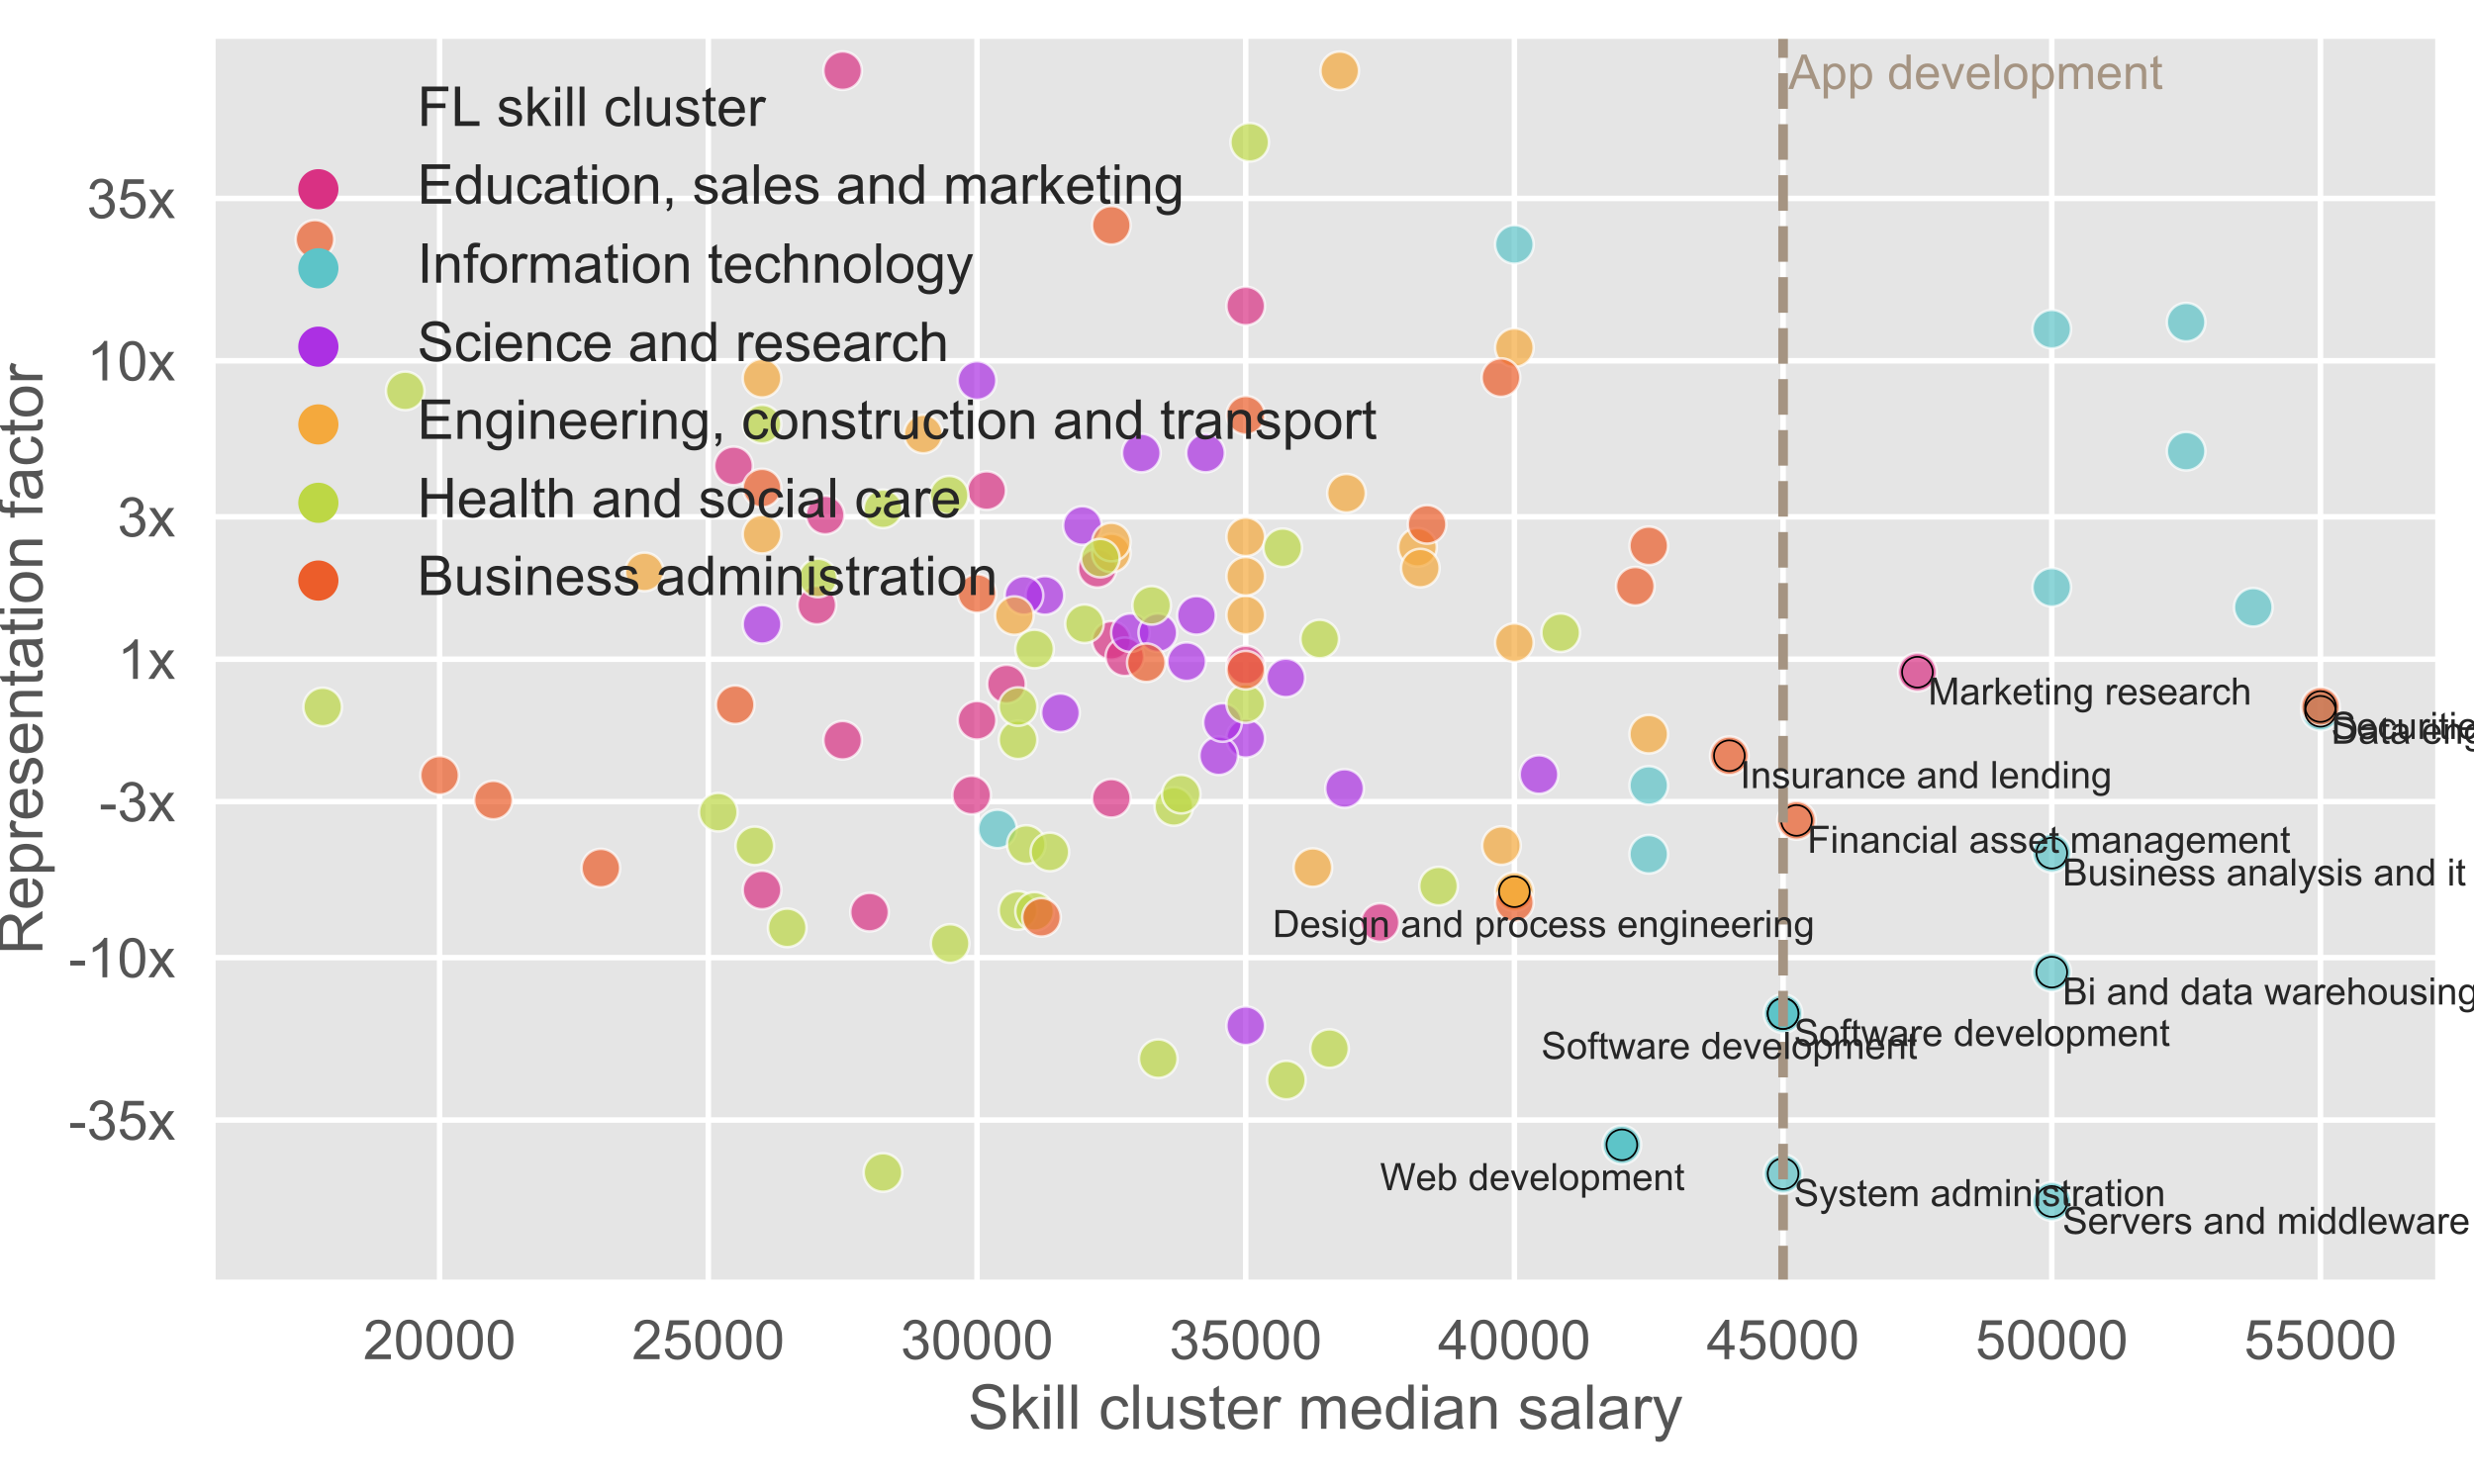 <?xml version="1.0" encoding="utf-8" standalone="no"?>
<!DOCTYPE svg PUBLIC "-//W3C//DTD SVG 1.1//EN"
  "http://www.w3.org/Graphics/SVG/1.1/DTD/svg11.dtd">
<!-- Created with matplotlib (https://matplotlib.org/) -->
<svg height="432pt" version="1.1" viewBox="0 0 720 432" width="720pt" xmlns="http://www.w3.org/2000/svg" xmlns:xlink="http://www.w3.org/1999/xlink">
 <defs>
  <style type="text/css">
*{stroke-linecap:butt;stroke-linejoin:round;}
  </style>
 </defs>
 <g id="figure_1">
  <g id="patch_1">
   <path d="M 0 432 
L 720 432 
L 720 0 
L 0 0 
z
" style="fill:#ffffff;"/>
  </g>
  <g id="axes_1">
   <g id="patch_2">
    <path d="M 62.25 373 
L 709.2 373 
L 709.2 10.8 
L 62.25 10.8 
z
" style="fill:#e5e5e5;"/>
   </g>
   <g id="matplotlib.axis_1">
    <g id="xtick_1">
     <g id="line2d_1">
      <path clip-path="url(#pc2e22a7f86)" d="M 127.94 373 
L 127.94 10.8 
" style="fill:none;stroke:#ffffff;stroke-linecap:round;stroke-width:1.6;"/>
     </g>
     <g id="line2d_2"/>
     <g id="text_1">
      <!-- 20000 -->
      <defs>
       <path d="M 50.344 8.453 
L 50.344 0 
L 3.031 0 
Q 2.938 3.172 4.047 6.109 
Q 5.859 10.938 9.828 15.625 
Q 13.812 20.312 21.344 26.469 
Q 33.016 36.031 37.109 41.625 
Q 41.219 47.219 41.219 52.203 
Q 41.219 57.422 37.469 61 
Q 33.734 64.594 27.734 64.594 
Q 21.391 64.594 17.578 60.781 
Q 13.766 56.984 13.719 50.25 
L 4.688 51.172 
Q 5.609 61.281 11.656 66.578 
Q 17.719 71.875 27.938 71.875 
Q 38.234 71.875 44.234 66.156 
Q 50.25 60.453 50.25 52 
Q 50.25 47.703 48.484 43.547 
Q 46.734 39.406 42.656 34.812 
Q 38.578 30.219 29.109 22.219 
Q 21.188 15.578 18.938 13.203 
Q 16.703 10.844 15.234 8.453 
z
" id="ArialMT-50"/>
       <path d="M 4.156 35.297 
Q 4.156 48 6.766 55.734 
Q 9.375 63.484 14.516 67.672 
Q 19.672 71.875 27.484 71.875 
Q 33.25 71.875 37.594 69.547 
Q 41.938 67.234 44.766 62.859 
Q 47.609 58.5 49.219 52.219 
Q 50.828 45.953 50.828 35.297 
Q 50.828 22.703 48.234 14.969 
Q 45.656 7.234 40.5 3 
Q 35.359 -1.219 27.484 -1.219 
Q 17.141 -1.219 11.234 6.203 
Q 4.156 15.141 4.156 35.297 
z
M 13.188 35.297 
Q 13.188 17.672 17.312 11.828 
Q 21.438 6 27.484 6 
Q 33.547 6 37.672 11.859 
Q 41.797 17.719 41.797 35.297 
Q 41.797 52.984 37.672 58.781 
Q 33.547 64.594 27.391 64.594 
Q 21.344 64.594 17.719 59.469 
Q 13.188 52.938 13.188 35.297 
z
" id="ArialMT-48"/>
      </defs>
      <g style="fill:#555555;" transform="translate(105.697 395.652)scale(0.16 -0.16)">
       <use xlink:href="#ArialMT-50"/>
       <use x="55.615" xlink:href="#ArialMT-48"/>
       <use x="111.23" xlink:href="#ArialMT-48"/>
       <use x="166.846" xlink:href="#ArialMT-48"/>
       <use x="222.461" xlink:href="#ArialMT-48"/>
      </g>
     </g>
    </g>
    <g id="xtick_2">
     <g id="line2d_3">
      <path clip-path="url(#pc2e22a7f86)" d="M 206.138 373 
L 206.138 10.8 
" style="fill:none;stroke:#ffffff;stroke-linecap:round;stroke-width:1.6;"/>
     </g>
     <g id="line2d_4"/>
     <g id="text_2">
      <!-- 25000 -->
      <defs>
       <path d="M 4.156 18.75 
L 13.375 19.531 
Q 14.406 12.797 18.141 9.391 
Q 21.875 6 27.156 6 
Q 33.5 6 37.891 10.781 
Q 42.281 15.578 42.281 23.484 
Q 42.281 31 38.062 35.344 
Q 33.844 39.703 27 39.703 
Q 22.75 39.703 19.328 37.766 
Q 15.922 35.844 13.969 32.766 
L 5.719 33.844 
L 12.641 70.609 
L 48.25 70.609 
L 48.25 62.203 
L 19.672 62.203 
L 15.828 42.969 
Q 22.266 47.469 29.344 47.469 
Q 38.719 47.469 45.156 40.969 
Q 51.609 34.469 51.609 24.266 
Q 51.609 14.547 45.953 7.469 
Q 39.062 -1.219 27.156 -1.219 
Q 17.391 -1.219 11.203 4.25 
Q 5.031 9.719 4.156 18.75 
z
" id="ArialMT-53"/>
      </defs>
      <g style="fill:#555555;" transform="translate(183.894 395.652)scale(0.16 -0.16)">
       <use xlink:href="#ArialMT-50"/>
       <use x="55.615" xlink:href="#ArialMT-53"/>
       <use x="111.23" xlink:href="#ArialMT-48"/>
       <use x="166.846" xlink:href="#ArialMT-48"/>
       <use x="222.461" xlink:href="#ArialMT-48"/>
      </g>
     </g>
    </g>
    <g id="xtick_3">
     <g id="line2d_5">
      <path clip-path="url(#pc2e22a7f86)" d="M 284.335 373 
L 284.335 10.8 
" style="fill:none;stroke:#ffffff;stroke-linecap:round;stroke-width:1.6;"/>
     </g>
     <g id="line2d_6"/>
     <g id="text_3">
      <!-- 30000 -->
      <defs>
       <path d="M 4.203 18.891 
L 12.984 20.062 
Q 14.5 12.594 18.141 9.297 
Q 21.781 6 27 6 
Q 33.203 6 37.469 10.297 
Q 41.75 14.594 41.75 20.953 
Q 41.75 27 37.797 30.922 
Q 33.844 34.859 27.734 34.859 
Q 25.25 34.859 21.531 33.891 
L 22.516 41.609 
Q 23.391 41.5 23.922 41.5 
Q 29.547 41.5 34.031 44.422 
Q 38.531 47.359 38.531 53.469 
Q 38.531 58.297 35.25 61.469 
Q 31.984 64.656 26.812 64.656 
Q 21.688 64.656 18.266 61.422 
Q 14.844 58.203 13.875 51.766 
L 5.078 53.328 
Q 6.688 62.156 12.391 67.016 
Q 18.109 71.875 26.609 71.875 
Q 32.469 71.875 37.391 69.359 
Q 42.328 66.844 44.938 62.5 
Q 47.562 58.156 47.562 53.266 
Q 47.562 48.641 45.062 44.828 
Q 42.578 41.016 37.703 38.766 
Q 44.047 37.312 47.562 32.688 
Q 51.078 28.078 51.078 21.141 
Q 51.078 11.766 44.234 5.25 
Q 37.406 -1.266 26.953 -1.266 
Q 17.531 -1.266 11.297 4.344 
Q 5.078 9.969 4.203 18.891 
z
" id="ArialMT-51"/>
      </defs>
      <g style="fill:#555555;" transform="translate(262.091 395.652)scale(0.16 -0.16)">
       <use xlink:href="#ArialMT-51"/>
       <use x="55.615" xlink:href="#ArialMT-48"/>
       <use x="111.23" xlink:href="#ArialMT-48"/>
       <use x="166.846" xlink:href="#ArialMT-48"/>
       <use x="222.461" xlink:href="#ArialMT-48"/>
      </g>
     </g>
    </g>
    <g id="xtick_4">
     <g id="line2d_7">
      <path clip-path="url(#pc2e22a7f86)" d="M 362.532 373 
L 362.532 10.8 
" style="fill:none;stroke:#ffffff;stroke-linecap:round;stroke-width:1.6;"/>
     </g>
     <g id="line2d_8"/>
     <g id="text_4">
      <!-- 35000 -->
      <g style="fill:#555555;" transform="translate(340.288 395.652)scale(0.16 -0.16)">
       <use xlink:href="#ArialMT-51"/>
       <use x="55.615" xlink:href="#ArialMT-53"/>
       <use x="111.23" xlink:href="#ArialMT-48"/>
       <use x="166.846" xlink:href="#ArialMT-48"/>
       <use x="222.461" xlink:href="#ArialMT-48"/>
      </g>
     </g>
    </g>
    <g id="xtick_5">
     <g id="line2d_9">
      <path clip-path="url(#pc2e22a7f86)" d="M 440.729 373 
L 440.729 10.8 
" style="fill:none;stroke:#ffffff;stroke-linecap:round;stroke-width:1.6;"/>
     </g>
     <g id="line2d_10"/>
     <g id="text_5">
      <!-- 40000 -->
      <defs>
       <path d="M 32.328 0 
L 32.328 17.141 
L 1.266 17.141 
L 1.266 25.203 
L 33.938 71.578 
L 41.109 71.578 
L 41.109 25.203 
L 50.781 25.203 
L 50.781 17.141 
L 41.109 17.141 
L 41.109 0 
z
M 32.328 25.203 
L 32.328 57.469 
L 9.906 25.203 
z
" id="ArialMT-52"/>
      </defs>
      <g style="fill:#555555;" transform="translate(418.486 395.652)scale(0.16 -0.16)">
       <use xlink:href="#ArialMT-52"/>
       <use x="55.615" xlink:href="#ArialMT-48"/>
       <use x="111.23" xlink:href="#ArialMT-48"/>
       <use x="166.846" xlink:href="#ArialMT-48"/>
       <use x="222.461" xlink:href="#ArialMT-48"/>
      </g>
     </g>
    </g>
    <g id="xtick_6">
     <g id="line2d_11">
      <path clip-path="url(#pc2e22a7f86)" d="M 518.927 373 
L 518.927 10.8 
" style="fill:none;stroke:#ffffff;stroke-linecap:round;stroke-width:1.6;"/>
     </g>
     <g id="line2d_12"/>
     <g id="text_6">
      <!-- 45000 -->
      <g style="fill:#555555;" transform="translate(496.683 395.652)scale(0.16 -0.16)">
       <use xlink:href="#ArialMT-52"/>
       <use x="55.615" xlink:href="#ArialMT-53"/>
       <use x="111.23" xlink:href="#ArialMT-48"/>
       <use x="166.846" xlink:href="#ArialMT-48"/>
       <use x="222.461" xlink:href="#ArialMT-48"/>
      </g>
     </g>
    </g>
    <g id="xtick_7">
     <g id="line2d_13">
      <path clip-path="url(#pc2e22a7f86)" d="M 597.124 373 
L 597.124 10.8 
" style="fill:none;stroke:#ffffff;stroke-linecap:round;stroke-width:1.6;"/>
     </g>
     <g id="line2d_14"/>
     <g id="text_7">
      <!-- 50000 -->
      <g style="fill:#555555;" transform="translate(574.88 395.652)scale(0.16 -0.16)">
       <use xlink:href="#ArialMT-53"/>
       <use x="55.615" xlink:href="#ArialMT-48"/>
       <use x="111.23" xlink:href="#ArialMT-48"/>
       <use x="166.846" xlink:href="#ArialMT-48"/>
       <use x="222.461" xlink:href="#ArialMT-48"/>
      </g>
     </g>
    </g>
    <g id="xtick_8">
     <g id="line2d_15">
      <path clip-path="url(#pc2e22a7f86)" d="M 675.321 373 
L 675.321 10.8 
" style="fill:none;stroke:#ffffff;stroke-linecap:round;stroke-width:1.6;"/>
     </g>
     <g id="line2d_16"/>
     <g id="text_8">
      <!-- 55000 -->
      <g style="fill:#555555;" transform="translate(653.078 395.652)scale(0.16 -0.16)">
       <use xlink:href="#ArialMT-53"/>
       <use x="55.615" xlink:href="#ArialMT-53"/>
       <use x="111.23" xlink:href="#ArialMT-48"/>
       <use x="166.846" xlink:href="#ArialMT-48"/>
       <use x="222.461" xlink:href="#ArialMT-48"/>
      </g>
     </g>
    </g>
    <g id="text_9">
     <!-- Skill cluster median salary -->
     <defs>
      <path d="M 4.5 23 
L 13.422 23.781 
Q 14.062 18.406 16.375 14.969 
Q 18.703 11.531 23.578 9.406 
Q 28.469 7.281 34.578 7.281 
Q 39.984 7.281 44.141 8.891 
Q 48.297 10.5 50.312 13.297 
Q 52.344 16.109 52.344 19.438 
Q 52.344 22.797 50.391 25.312 
Q 48.438 27.828 43.953 29.547 
Q 41.062 30.672 31.203 33.031 
Q 21.344 35.406 17.391 37.5 
Q 12.25 40.188 9.734 44.156 
Q 7.234 48.141 7.234 53.078 
Q 7.234 58.5 10.297 63.203 
Q 13.375 67.922 19.281 70.359 
Q 25.203 72.797 32.422 72.797 
Q 40.375 72.797 46.453 70.234 
Q 52.547 67.672 55.812 62.688 
Q 59.078 57.719 59.328 51.422 
L 50.25 50.734 
Q 49.516 57.516 45.281 60.984 
Q 41.062 64.453 32.812 64.453 
Q 24.219 64.453 20.281 61.297 
Q 16.359 58.156 16.359 53.719 
Q 16.359 49.859 19.141 47.359 
Q 21.875 44.875 33.422 42.266 
Q 44.969 39.656 49.266 37.703 
Q 55.516 34.812 58.484 30.391 
Q 61.469 25.984 61.469 20.219 
Q 61.469 14.5 58.203 9.438 
Q 54.938 4.391 48.797 1.578 
Q 42.672 -1.219 35.016 -1.219 
Q 25.297 -1.219 18.719 1.609 
Q 12.156 4.438 8.422 10.125 
Q 4.688 15.828 4.5 23 
z
" id="ArialMT-83"/>
      <path d="M 6.641 0 
L 6.641 71.578 
L 15.438 71.578 
L 15.438 30.766 
L 36.234 51.859 
L 47.609 51.859 
L 27.781 32.625 
L 49.609 0 
L 38.766 0 
L 21.625 26.516 
L 15.438 20.562 
L 15.438 0 
z
" id="ArialMT-107"/>
      <path d="M 6.641 61.469 
L 6.641 71.578 
L 15.438 71.578 
L 15.438 61.469 
z
M 6.641 0 
L 6.641 51.859 
L 15.438 51.859 
L 15.438 0 
z
" id="ArialMT-105"/>
      <path d="M 6.391 0 
L 6.391 71.578 
L 15.188 71.578 
L 15.188 0 
z
" id="ArialMT-108"/>
      <path id="ArialMT-32"/>
      <path d="M 40.438 19 
L 49.078 17.875 
Q 47.656 8.938 41.812 3.875 
Q 35.984 -1.172 27.484 -1.172 
Q 16.844 -1.172 10.375 5.781 
Q 3.906 12.75 3.906 25.734 
Q 3.906 34.125 6.688 40.422 
Q 9.469 46.734 15.156 49.875 
Q 20.844 53.031 27.547 53.031 
Q 35.984 53.031 41.359 48.75 
Q 46.734 44.484 48.25 36.625 
L 39.703 35.297 
Q 38.484 40.531 35.375 43.156 
Q 32.281 45.797 27.875 45.797 
Q 21.234 45.797 17.078 41.031 
Q 12.938 36.281 12.938 25.984 
Q 12.938 15.531 16.938 10.797 
Q 20.953 6.062 27.391 6.062 
Q 32.562 6.062 36.031 9.234 
Q 39.5 12.406 40.438 19 
z
" id="ArialMT-99"/>
      <path d="M 40.578 0 
L 40.578 7.625 
Q 34.516 -1.172 24.125 -1.172 
Q 19.531 -1.172 15.547 0.578 
Q 11.578 2.344 9.641 5 
Q 7.719 7.672 6.938 11.531 
Q 6.391 14.109 6.391 19.734 
L 6.391 51.859 
L 15.188 51.859 
L 15.188 23.094 
Q 15.188 16.219 15.719 13.812 
Q 16.547 10.359 19.234 8.375 
Q 21.922 6.391 25.875 6.391 
Q 29.828 6.391 33.297 8.422 
Q 36.766 10.453 38.203 13.938 
Q 39.656 17.438 39.656 24.078 
L 39.656 51.859 
L 48.438 51.859 
L 48.438 0 
z
" id="ArialMT-117"/>
      <path d="M 3.078 15.484 
L 11.766 16.844 
Q 12.5 11.625 15.844 8.844 
Q 19.188 6.062 25.203 6.062 
Q 31.25 6.062 34.172 8.516 
Q 37.109 10.984 37.109 14.312 
Q 37.109 17.281 34.516 19 
Q 32.719 20.172 25.531 21.969 
Q 15.875 24.422 12.141 26.203 
Q 8.406 27.984 6.469 31.125 
Q 4.547 34.281 4.547 38.094 
Q 4.547 41.547 6.125 44.5 
Q 7.719 47.469 10.453 49.422 
Q 12.5 50.922 16.031 51.969 
Q 19.578 53.031 23.641 53.031 
Q 29.734 53.031 34.344 51.266 
Q 38.969 49.516 41.156 46.5 
Q 43.359 43.5 44.188 38.484 
L 35.594 37.312 
Q 35.016 41.312 32.203 43.547 
Q 29.391 45.797 24.266 45.797 
Q 18.219 45.797 15.625 43.797 
Q 13.031 41.797 13.031 39.109 
Q 13.031 37.406 14.109 36.031 
Q 15.188 34.625 17.484 33.688 
Q 18.797 33.203 25.25 31.453 
Q 34.578 28.953 38.25 27.359 
Q 41.938 25.781 44.031 22.75 
Q 46.141 19.734 46.141 15.234 
Q 46.141 10.844 43.578 6.953 
Q 41.016 3.078 36.172 0.953 
Q 31.344 -1.172 25.25 -1.172 
Q 15.141 -1.172 9.844 3.031 
Q 4.547 7.234 3.078 15.484 
z
" id="ArialMT-115"/>
      <path d="M 25.781 7.859 
L 27.047 0.094 
Q 23.344 -0.688 20.406 -0.688 
Q 15.625 -0.688 12.984 0.828 
Q 10.359 2.344 9.281 4.812 
Q 8.203 7.281 8.203 15.188 
L 8.203 45.016 
L 1.766 45.016 
L 1.766 51.859 
L 8.203 51.859 
L 8.203 64.703 
L 16.938 69.969 
L 16.938 51.859 
L 25.781 51.859 
L 25.781 45.016 
L 16.938 45.016 
L 16.938 14.703 
Q 16.938 10.938 17.406 9.859 
Q 17.875 8.797 18.922 8.156 
Q 19.969 7.516 21.922 7.516 
Q 23.391 7.516 25.781 7.859 
z
" id="ArialMT-116"/>
      <path d="M 42.094 16.703 
L 51.172 15.578 
Q 49.031 7.625 43.219 3.219 
Q 37.406 -1.172 28.375 -1.172 
Q 17 -1.172 10.328 5.828 
Q 3.656 12.844 3.656 25.484 
Q 3.656 38.578 10.391 45.797 
Q 17.141 53.031 27.875 53.031 
Q 38.281 53.031 44.875 45.953 
Q 51.469 38.875 51.469 26.031 
Q 51.469 25.25 51.422 23.688 
L 12.75 23.688 
Q 13.234 15.141 17.578 10.594 
Q 21.922 6.062 28.422 6.062 
Q 33.25 6.062 36.672 8.594 
Q 40.094 11.141 42.094 16.703 
z
M 13.234 30.906 
L 42.188 30.906 
Q 41.609 37.453 38.875 40.719 
Q 34.672 45.797 27.984 45.797 
Q 21.922 45.797 17.797 41.75 
Q 13.672 37.703 13.234 30.906 
z
" id="ArialMT-101"/>
      <path d="M 6.5 0 
L 6.5 51.859 
L 14.406 51.859 
L 14.406 44 
Q 17.438 49.516 20 51.266 
Q 22.562 53.031 25.641 53.031 
Q 30.078 53.031 34.672 50.203 
L 31.641 42.047 
Q 28.422 43.953 25.203 43.953 
Q 22.312 43.953 20.016 42.219 
Q 17.719 40.484 16.75 37.406 
Q 15.281 32.719 15.281 27.156 
L 15.281 0 
z
" id="ArialMT-114"/>
      <path d="M 6.594 0 
L 6.594 51.859 
L 14.453 51.859 
L 14.453 44.578 
Q 16.891 48.391 20.938 50.703 
Q 25 53.031 30.172 53.031 
Q 35.938 53.031 39.625 50.641 
Q 43.312 48.25 44.828 43.953 
Q 50.984 53.031 60.844 53.031 
Q 68.562 53.031 72.703 48.75 
Q 76.859 44.484 76.859 35.594 
L 76.859 0 
L 68.109 0 
L 68.109 32.672 
Q 68.109 37.938 67.25 40.25 
Q 66.406 42.578 64.156 43.984 
Q 61.922 45.406 58.891 45.406 
Q 53.422 45.406 49.797 41.766 
Q 46.188 38.141 46.188 30.125 
L 46.188 0 
L 37.406 0 
L 37.406 33.688 
Q 37.406 39.547 35.25 42.469 
Q 33.109 45.406 28.219 45.406 
Q 24.516 45.406 21.359 43.453 
Q 18.219 41.5 16.797 37.734 
Q 15.375 33.984 15.375 26.906 
L 15.375 0 
z
" id="ArialMT-109"/>
      <path d="M 40.234 0 
L 40.234 6.547 
Q 35.297 -1.172 25.734 -1.172 
Q 19.531 -1.172 14.328 2.25 
Q 9.125 5.672 6.266 11.797 
Q 3.422 17.922 3.422 25.875 
Q 3.422 33.641 6 39.969 
Q 8.594 46.297 13.766 49.656 
Q 18.953 53.031 25.344 53.031 
Q 30.031 53.031 33.688 51.047 
Q 37.359 49.078 39.656 45.906 
L 39.656 71.578 
L 48.391 71.578 
L 48.391 0 
z
M 12.453 25.875 
Q 12.453 15.922 16.641 10.984 
Q 20.844 6.062 26.562 6.062 
Q 32.328 6.062 36.344 10.766 
Q 40.375 15.484 40.375 25.141 
Q 40.375 35.797 36.266 40.766 
Q 32.172 45.75 26.172 45.75 
Q 20.312 45.75 16.375 40.969 
Q 12.453 36.188 12.453 25.875 
z
" id="ArialMT-100"/>
      <path d="M 40.438 6.391 
Q 35.547 2.25 31.031 0.531 
Q 26.516 -1.172 21.344 -1.172 
Q 12.797 -1.172 8.203 3 
Q 3.609 7.172 3.609 13.672 
Q 3.609 17.484 5.344 20.625 
Q 7.078 23.781 9.891 25.688 
Q 12.703 27.594 16.219 28.562 
Q 18.797 29.25 24.031 29.891 
Q 34.672 31.156 39.703 32.906 
Q 39.75 34.719 39.75 35.203 
Q 39.75 40.578 37.25 42.781 
Q 33.891 45.75 27.25 45.75 
Q 21.047 45.75 18.094 43.578 
Q 15.141 41.406 13.719 35.891 
L 5.125 37.062 
Q 6.297 42.578 8.984 45.969 
Q 11.672 49.359 16.75 51.188 
Q 21.828 53.031 28.516 53.031 
Q 35.156 53.031 39.297 51.469 
Q 43.453 49.906 45.406 47.531 
Q 47.359 45.172 48.141 41.547 
Q 48.578 39.312 48.578 33.453 
L 48.578 21.734 
Q 48.578 9.469 49.141 6.219 
Q 49.703 2.984 51.375 0 
L 42.188 0 
Q 40.828 2.734 40.438 6.391 
z
M 39.703 26.031 
Q 34.906 24.078 25.344 22.703 
Q 19.922 21.922 17.672 20.938 
Q 15.438 19.969 14.203 18.094 
Q 12.984 16.219 12.984 13.922 
Q 12.984 10.406 15.641 8.062 
Q 18.312 5.719 23.438 5.719 
Q 28.516 5.719 32.469 7.938 
Q 36.422 10.156 38.281 14.016 
Q 39.703 17 39.703 22.797 
z
" id="ArialMT-97"/>
      <path d="M 6.594 0 
L 6.594 51.859 
L 14.5 51.859 
L 14.5 44.484 
Q 20.219 53.031 31 53.031 
Q 35.688 53.031 39.625 51.344 
Q 43.562 49.656 45.516 46.922 
Q 47.469 44.188 48.25 40.438 
Q 48.734 37.984 48.734 31.891 
L 48.734 0 
L 39.938 0 
L 39.938 31.547 
Q 39.938 36.922 38.906 39.578 
Q 37.891 42.234 35.281 43.812 
Q 32.672 45.406 29.156 45.406 
Q 23.531 45.406 19.453 41.844 
Q 15.375 38.281 15.375 28.328 
L 15.375 0 
z
" id="ArialMT-110"/>
      <path d="M 6.203 -19.969 
L 5.219 -11.719 
Q 8.109 -12.5 10.25 -12.5 
Q 13.188 -12.5 14.938 -11.516 
Q 16.703 -10.547 17.828 -8.797 
Q 18.656 -7.469 20.516 -2.25 
Q 20.75 -1.516 21.297 -0.094 
L 1.609 51.859 
L 11.078 51.859 
L 21.875 21.828 
Q 23.969 16.109 25.641 9.812 
Q 27.156 15.875 29.25 21.625 
L 40.328 51.859 
L 49.125 51.859 
L 29.391 -0.875 
Q 26.219 -9.422 24.469 -12.641 
Q 22.125 -17 19.094 -19.016 
Q 16.062 -21.047 11.859 -21.047 
Q 9.328 -21.047 6.203 -19.969 
z
" id="ArialMT-121"/>
     </defs>
     <g style="fill:#555555;" transform="translate(281.693 415.936)scale(0.18 -0.18)">
      <use xlink:href="#ArialMT-83"/>
      <use x="66.699" xlink:href="#ArialMT-107"/>
      <use x="116.699" xlink:href="#ArialMT-105"/>
      <use x="138.916" xlink:href="#ArialMT-108"/>
      <use x="161.133" xlink:href="#ArialMT-108"/>
      <use x="183.35" xlink:href="#ArialMT-32"/>
      <use x="211.133" xlink:href="#ArialMT-99"/>
      <use x="261.133" xlink:href="#ArialMT-108"/>
      <use x="283.35" xlink:href="#ArialMT-117"/>
      <use x="338.965" xlink:href="#ArialMT-115"/>
      <use x="388.965" xlink:href="#ArialMT-116"/>
      <use x="416.748" xlink:href="#ArialMT-101"/>
      <use x="472.363" xlink:href="#ArialMT-114"/>
      <use x="505.664" xlink:href="#ArialMT-32"/>
      <use x="533.447" xlink:href="#ArialMT-109"/>
      <use x="616.748" xlink:href="#ArialMT-101"/>
      <use x="672.363" xlink:href="#ArialMT-100"/>
      <use x="727.979" xlink:href="#ArialMT-105"/>
      <use x="750.195" xlink:href="#ArialMT-97"/>
      <use x="805.811" xlink:href="#ArialMT-110"/>
      <use x="861.426" xlink:href="#ArialMT-32"/>
      <use x="889.209" xlink:href="#ArialMT-115"/>
      <use x="939.209" xlink:href="#ArialMT-97"/>
      <use x="994.824" xlink:href="#ArialMT-108"/>
      <use x="1017.041" xlink:href="#ArialMT-97"/>
      <use x="1072.656" xlink:href="#ArialMT-114"/>
      <use x="1105.957" xlink:href="#ArialMT-121"/>
     </g>
    </g>
   </g>
   <g id="matplotlib.axis_2">
    <g id="ytick_1">
     <g id="line2d_17">
      <path clip-path="url(#pc2e22a7f86)" d="M 62.25 326.04 
L 709.2 326.04 
" style="fill:none;stroke:#ffffff;stroke-linecap:round;stroke-width:1.6;"/>
     </g>
     <g id="line2d_18"/>
     <g id="text_10">
      <!-- -35x -->
      <defs>
       <path d="M 3.172 21.484 
L 3.172 30.328 
L 30.172 30.328 
L 30.172 21.484 
z
" id="ArialMT-45"/>
       <path d="M 0.734 0 
L 19.672 26.953 
L 2.156 51.859 
L 13.141 51.859 
L 21.094 39.703 
Q 23.344 36.234 24.703 33.891 
Q 26.859 37.109 28.656 39.594 
L 37.406 51.859 
L 47.906 51.859 
L 29.984 27.438 
L 49.266 0 
L 38.484 0 
L 27.828 16.109 
L 25 20.453 
L 11.375 0 
z
" id="ArialMT-120"/>
      </defs>
      <g style="fill:#555555;" transform="translate(19.927 331.767)scale(0.16 -0.16)">
       <use xlink:href="#ArialMT-45"/>
       <use x="33.301" xlink:href="#ArialMT-51"/>
       <use x="88.916" xlink:href="#ArialMT-53"/>
       <use x="144.531" xlink:href="#ArialMT-120"/>
      </g>
     </g>
    </g>
    <g id="ytick_2">
     <g id="line2d_19">
      <path clip-path="url(#pc2e22a7f86)" d="M 62.25 278.775 
L 709.2 278.775 
" style="fill:none;stroke:#ffffff;stroke-linecap:round;stroke-width:1.6;"/>
     </g>
     <g id="line2d_20"/>
     <g id="text_11">
      <!-- -10x -->
      <defs>
       <path d="M 37.25 0 
L 28.469 0 
L 28.469 56 
Q 25.297 52.984 20.141 49.953 
Q 14.984 46.922 10.891 45.406 
L 10.891 53.906 
Q 18.266 57.375 23.781 62.297 
Q 29.297 67.234 31.594 71.875 
L 37.25 71.875 
z
" id="ArialMT-49"/>
      </defs>
      <g style="fill:#555555;" transform="translate(19.927 284.501)scale(0.16 -0.16)">
       <use xlink:href="#ArialMT-45"/>
       <use x="33.301" xlink:href="#ArialMT-49"/>
       <use x="88.916" xlink:href="#ArialMT-48"/>
       <use x="144.531" xlink:href="#ArialMT-120"/>
      </g>
     </g>
    </g>
    <g id="ytick_3">
     <g id="line2d_21">
      <path clip-path="url(#pc2e22a7f86)" d="M 62.25 233.35 
L 709.2 233.35 
" style="fill:none;stroke:#ffffff;stroke-linecap:round;stroke-width:1.6;"/>
     </g>
     <g id="line2d_22"/>
     <g id="text_12">
      <!-- -3x -->
      <g style="fill:#555555;" transform="translate(28.825 239.076)scale(0.16 -0.16)">
       <use xlink:href="#ArialMT-45"/>
       <use x="33.301" xlink:href="#ArialMT-51"/>
       <use x="88.916" xlink:href="#ArialMT-120"/>
      </g>
     </g>
    </g>
    <g id="ytick_4">
     <g id="line2d_23">
      <path clip-path="url(#pc2e22a7f86)" d="M 62.25 191.9 
L 709.2 191.9 
" style="fill:none;stroke:#ffffff;stroke-linecap:round;stroke-width:1.6;"/>
     </g>
     <g id="line2d_24"/>
     <g id="text_13">
      <!-- 1x -->
      <g style="fill:#555555;" transform="translate(34.153 197.626)scale(0.16 -0.16)">
       <use xlink:href="#ArialMT-49"/>
       <use x="55.615" xlink:href="#ArialMT-120"/>
      </g>
     </g>
    </g>
    <g id="ytick_5">
     <g id="line2d_25">
      <path clip-path="url(#pc2e22a7f86)" d="M 62.25 150.45 
L 709.2 150.45 
" style="fill:none;stroke:#ffffff;stroke-linecap:round;stroke-width:1.6;"/>
     </g>
     <g id="line2d_26"/>
     <g id="text_14">
      <!-- 3x -->
      <g style="fill:#555555;" transform="translate(34.153 156.177)scale(0.16 -0.16)">
       <use xlink:href="#ArialMT-51"/>
       <use x="55.615" xlink:href="#ArialMT-120"/>
      </g>
     </g>
    </g>
    <g id="ytick_6">
     <g id="line2d_27">
      <path clip-path="url(#pc2e22a7f86)" d="M 62.25 105.025 
L 709.2 105.025 
" style="fill:none;stroke:#ffffff;stroke-linecap:round;stroke-width:1.6;"/>
     </g>
     <g id="line2d_28"/>
     <g id="text_15">
      <!-- 10x -->
      <g style="fill:#555555;" transform="translate(25.255 110.752)scale(0.16 -0.16)">
       <use xlink:href="#ArialMT-49"/>
       <use x="55.615" xlink:href="#ArialMT-48"/>
       <use x="111.23" xlink:href="#ArialMT-120"/>
      </g>
     </g>
    </g>
    <g id="ytick_7">
     <g id="line2d_29">
      <path clip-path="url(#pc2e22a7f86)" d="M 62.25 57.76 
L 709.2 57.76 
" style="fill:none;stroke:#ffffff;stroke-linecap:round;stroke-width:1.6;"/>
     </g>
     <g id="line2d_30"/>
     <g id="text_16">
      <!-- 35x -->
      <g style="fill:#555555;" transform="translate(25.255 63.486)scale(0.16 -0.16)">
       <use xlink:href="#ArialMT-51"/>
       <use x="55.615" xlink:href="#ArialMT-53"/>
       <use x="111.23" xlink:href="#ArialMT-120"/>
      </g>
     </g>
    </g>
    <g id="text_17">
     <!-- Representation factor -->
     <defs>
      <path d="M 7.859 0 
L 7.859 71.578 
L 39.594 71.578 
Q 49.172 71.578 54.141 69.641 
Q 59.125 67.719 62.109 62.828 
Q 65.094 57.953 65.094 52.047 
Q 65.094 44.438 60.156 39.203 
Q 55.219 33.984 44.922 32.562 
Q 48.688 30.766 50.641 29 
Q 54.781 25.203 58.5 19.484 
L 70.953 0 
L 59.031 0 
L 49.562 14.891 
Q 45.406 21.344 42.719 24.75 
Q 40.047 28.172 37.922 29.531 
Q 35.797 30.906 33.594 31.453 
Q 31.984 31.781 28.328 31.781 
L 17.328 31.781 
L 17.328 0 
z
M 17.328 39.984 
L 37.703 39.984 
Q 44.188 39.984 47.844 41.328 
Q 51.516 42.672 53.422 45.625 
Q 55.328 48.578 55.328 52.047 
Q 55.328 57.125 51.641 60.391 
Q 47.953 63.672 39.984 63.672 
L 17.328 63.672 
z
" id="ArialMT-82"/>
      <path d="M 6.594 -19.875 
L 6.594 51.859 
L 14.594 51.859 
L 14.594 45.125 
Q 17.438 49.078 21 51.047 
Q 24.562 53.031 29.641 53.031 
Q 36.281 53.031 41.359 49.609 
Q 46.438 46.188 49.016 39.953 
Q 51.609 33.734 51.609 26.312 
Q 51.609 18.359 48.75 11.984 
Q 45.906 5.609 40.453 2.219 
Q 35.016 -1.172 29 -1.172 
Q 24.609 -1.172 21.109 0.688 
Q 17.625 2.547 15.375 5.375 
L 15.375 -19.875 
z
M 14.547 25.641 
Q 14.547 15.625 18.594 10.844 
Q 22.656 6.062 28.422 6.062 
Q 34.281 6.062 38.453 11.016 
Q 42.625 15.969 42.625 26.375 
Q 42.625 36.281 38.547 41.203 
Q 34.469 46.141 28.812 46.141 
Q 23.188 46.141 18.859 40.891 
Q 14.547 35.641 14.547 25.641 
z
" id="ArialMT-112"/>
      <path d="M 3.328 25.922 
Q 3.328 40.328 11.328 47.266 
Q 18.016 53.031 27.641 53.031 
Q 38.328 53.031 45.109 46.016 
Q 51.906 39.016 51.906 26.656 
Q 51.906 16.656 48.906 10.906 
Q 45.906 5.172 40.156 2 
Q 34.422 -1.172 27.641 -1.172 
Q 16.75 -1.172 10.031 5.812 
Q 3.328 12.797 3.328 25.922 
z
M 12.359 25.922 
Q 12.359 15.969 16.703 11.016 
Q 21.047 6.062 27.641 6.062 
Q 34.188 6.062 38.531 11.031 
Q 42.875 16.016 42.875 26.219 
Q 42.875 35.844 38.5 40.797 
Q 34.125 45.75 27.641 45.75 
Q 21.047 45.75 16.703 40.812 
Q 12.359 35.891 12.359 25.922 
z
" id="ArialMT-111"/>
      <path d="M 8.688 0 
L 8.688 45.016 
L 0.922 45.016 
L 0.922 51.859 
L 8.688 51.859 
L 8.688 57.375 
Q 8.688 62.594 9.625 65.141 
Q 10.891 68.562 14.078 70.672 
Q 17.281 72.797 23.047 72.797 
Q 26.766 72.797 31.25 71.922 
L 29.938 64.266 
Q 27.203 64.75 24.75 64.75 
Q 20.75 64.75 19.094 63.031 
Q 17.438 61.328 17.438 56.641 
L 17.438 51.859 
L 27.547 51.859 
L 27.547 45.016 
L 17.438 45.016 
L 17.438 0 
z
" id="ArialMT-102"/>
     </defs>
     <g style="fill:#555555;" transform="translate(12.35 277.943)rotate(-90)scale(0.18 -0.18)">
      <use xlink:href="#ArialMT-82"/>
      <use x="72.217" xlink:href="#ArialMT-101"/>
      <use x="127.832" xlink:href="#ArialMT-112"/>
      <use x="183.447" xlink:href="#ArialMT-114"/>
      <use x="216.748" xlink:href="#ArialMT-101"/>
      <use x="272.363" xlink:href="#ArialMT-115"/>
      <use x="322.363" xlink:href="#ArialMT-101"/>
      <use x="377.979" xlink:href="#ArialMT-110"/>
      <use x="433.594" xlink:href="#ArialMT-116"/>
      <use x="461.377" xlink:href="#ArialMT-97"/>
      <use x="516.992" xlink:href="#ArialMT-116"/>
      <use x="544.775" xlink:href="#ArialMT-105"/>
      <use x="566.992" xlink:href="#ArialMT-111"/>
      <use x="622.607" xlink:href="#ArialMT-110"/>
      <use x="678.223" xlink:href="#ArialMT-32"/>
      <use x="706.006" xlink:href="#ArialMT-102"/>
      <use x="733.789" xlink:href="#ArialMT-97"/>
      <use x="789.404" xlink:href="#ArialMT-99"/>
      <use x="839.404" xlink:href="#ArialMT-116"/>
      <use x="867.188" xlink:href="#ArialMT-111"/>
      <use x="922.803" xlink:href="#ArialMT-114"/>
     </g>
    </g>
   </g>
   <g id="PathCollection_1">
    <defs>
     <path d="M 0 5.6 
C 1.485 5.6 2.91 5.01 3.96 3.96 
C 5.01 2.91 5.6 1.485 5.6 0 
C 5.6 -1.485 5.01 -2.91 3.96 -3.96 
C 2.91 -5.01 1.485 -5.6 0 -5.6 
C -1.485 -5.6 -2.91 -5.01 -3.96 -3.96 
C -5.01 -2.91 -5.6 -1.485 -5.6 0 
C -5.6 1.485 -5.01 2.91 -3.96 3.96 
C -2.91 5.01 -1.485 5.6 0 5.6 
z
" id="C0_0_9c465605d4"/>
    </defs>
    <g clip-path="url(#pc2e22a7f86)">
     <use style="fill:#d93183;fill-opacity:0.7;stroke:#ffffff;stroke-opacity:0.7;stroke-width:0.75;" x="284.335" xlink:href="#C0_0_9c465605d4" y="209.685"/>
    </g>
    <g clip-path="url(#pc2e22a7f86)">
     <use style="fill:#d93183;fill-opacity:0.7;stroke:#ffffff;stroke-opacity:0.7;stroke-width:0.75;" x="362.532" xlink:href="#C0_0_9c465605d4" y="89.077"/>
    </g>
    <g clip-path="url(#pc2e22a7f86)">
     <use style="fill:#d93183;fill-opacity:0.7;stroke:#ffffff;stroke-opacity:0.7;stroke-width:0.75;" x="319.367" xlink:href="#C0_0_9c465605d4" y="165.429"/>
    </g>
    <g clip-path="url(#pc2e22a7f86)">
     <use style="fill:#d93183;fill-opacity:0.7;stroke:#ffffff;stroke-opacity:0.7;stroke-width:0.75;" x="287.138" xlink:href="#C0_0_9c465605d4" y="142.809"/>
    </g>
    <g clip-path="url(#pc2e22a7f86)">
     <use style="fill:#d93183;fill-opacity:0.7;stroke:#ffffff;stroke-opacity:0.7;stroke-width:0.75;" x="558.025" xlink:href="#C0_0_9c465605d4" y="195.674"/>
    </g>
    <g clip-path="url(#pc2e22a7f86)">
     <use style="fill:#d93183;fill-opacity:0.7;stroke:#ffffff;stroke-opacity:0.7;stroke-width:0.75;" x="323.434" xlink:href="#C0_0_9c465605d4" y="186.42"/>
    </g>
    <g clip-path="url(#pc2e22a7f86)">
     <use style="fill:#d93183;fill-opacity:0.7;stroke:#ffffff;stroke-opacity:0.7;stroke-width:0.75;" x="245.236" xlink:href="#C0_0_9c465605d4" y="215.489"/>
    </g>
    <g clip-path="url(#pc2e22a7f86)">
     <use style="fill:#d93183;fill-opacity:0.7;stroke:#ffffff;stroke-opacity:0.7;stroke-width:0.75;" x="362.532" xlink:href="#C0_0_9c465605d4" y="193.573"/>
    </g>
    <g clip-path="url(#pc2e22a7f86)">
     <use style="fill:#d93183;fill-opacity:0.7;stroke:#ffffff;stroke-opacity:0.7;stroke-width:0.75;" x="245.236" xlink:href="#C0_0_9c465605d4" y="20.567"/>
    </g>
    <g clip-path="url(#pc2e22a7f86)">
     <use style="fill:#d93183;fill-opacity:0.7;stroke:#ffffff;stroke-opacity:0.7;stroke-width:0.75;" x="292.909" xlink:href="#C0_0_9c465605d4" y="199.133"/>
    </g>
    <g clip-path="url(#pc2e22a7f86)">
     <use style="fill:#d93183;fill-opacity:0.7;stroke:#ffffff;stroke-opacity:0.7;stroke-width:0.75;" x="213.488" xlink:href="#C0_0_9c465605d4" y="135.62"/>
    </g>
    <g clip-path="url(#pc2e22a7f86)">
     <use style="fill:#d93183;fill-opacity:0.7;stroke:#ffffff;stroke-opacity:0.7;stroke-width:0.75;" x="237.729" xlink:href="#C0_0_9c465605d4" y="176.144"/>
    </g>
    <g clip-path="url(#pc2e22a7f86)">
     <use style="fill:#d93183;fill-opacity:0.7;stroke:#ffffff;stroke-opacity:0.7;stroke-width:0.75;" x="221.777" xlink:href="#C0_0_9c465605d4" y="259.079"/>
    </g>
    <g clip-path="url(#pc2e22a7f86)">
     <use style="fill:#d93183;fill-opacity:0.7;stroke:#ffffff;stroke-opacity:0.7;stroke-width:0.75;" x="401.631" xlink:href="#C0_0_9c465605d4" y="268.55"/>
    </g>
    <g clip-path="url(#pc2e22a7f86)">
     <use style="fill:#d93183;fill-opacity:0.7;stroke:#ffffff;stroke-opacity:0.7;stroke-width:0.75;" x="323.434" xlink:href="#C0_0_9c465605d4" y="232.395"/>
    </g>
    <g clip-path="url(#pc2e22a7f86)">
     <use style="fill:#d93183;fill-opacity:0.7;stroke:#ffffff;stroke-opacity:0.7;stroke-width:0.75;" x="327.343" xlink:href="#C0_0_9c465605d4" y="191.177"/>
    </g>
    <g clip-path="url(#pc2e22a7f86)">
     <use style="fill:#d93183;fill-opacity:0.7;stroke:#ffffff;stroke-opacity:0.7;stroke-width:0.75;" x="240.153" xlink:href="#C0_0_9c465605d4" y="149.931"/>
    </g>
    <g clip-path="url(#pc2e22a7f86)">
     <use style="fill:#d93183;fill-opacity:0.7;stroke:#ffffff;stroke-opacity:0.7;stroke-width:0.75;" x="253.056" xlink:href="#C0_0_9c465605d4" y="265.528"/>
    </g>
    <g clip-path="url(#pc2e22a7f86)">
     <use style="fill:#d93183;fill-opacity:0.7;stroke:#ffffff;stroke-opacity:0.7;stroke-width:0.75;" x="282.767" xlink:href="#C0_0_9c465605d4" y="231.448"/>
    </g>
    <g clip-path="url(#pc2e22a7f86)">
     <use style="fill:#5dc4c8;fill-opacity:0.7;stroke:#ffffff;stroke-opacity:0.7;stroke-width:0.75;" x="518.927" xlink:href="#C0_0_9c465605d4" y="295.053"/>
    </g>
    <g clip-path="url(#pc2e22a7f86)">
     <use style="fill:#5dc4c8;fill-opacity:0.7;stroke:#ffffff;stroke-opacity:0.7;stroke-width:0.75;" x="675.321" xlink:href="#C0_0_9c465605d4" y="207.068"/>
    </g>
    <g clip-path="url(#pc2e22a7f86)">
     <use style="fill:#5dc4c8;fill-opacity:0.7;stroke:#ffffff;stroke-opacity:0.7;stroke-width:0.75;" x="597.124" xlink:href="#C0_0_9c465605d4" y="349.747"/>
    </g>
    <g clip-path="url(#pc2e22a7f86)">
     <use style="fill:#5dc4c8;fill-opacity:0.7;stroke:#ffffff;stroke-opacity:0.7;stroke-width:0.75;" x="472.008" xlink:href="#C0_0_9c465605d4" y="333.259"/>
    </g>
    <g clip-path="url(#pc2e22a7f86)">
     <use style="fill:#5dc4c8;fill-opacity:0.7;stroke:#ffffff;stroke-opacity:0.7;stroke-width:0.75;" x="479.828" xlink:href="#C0_0_9c465605d4" y="248.675"/>
    </g>
    <g clip-path="url(#pc2e22a7f86)">
     <use style="fill:#5dc4c8;fill-opacity:0.7;stroke:#ffffff;stroke-opacity:0.7;stroke-width:0.75;" x="518.927" xlink:href="#C0_0_9c465605d4" y="341.678"/>
    </g>
    <g clip-path="url(#pc2e22a7f86)">
     <use style="fill:#5dc4c8;fill-opacity:0.7;stroke:#ffffff;stroke-opacity:0.7;stroke-width:0.75;" x="290.305" xlink:href="#C0_0_9c465605d4" y="241.306"/>
    </g>
    <g clip-path="url(#pc2e22a7f86)">
     <use style="fill:#5dc4c8;fill-opacity:0.7;stroke:#ffffff;stroke-opacity:0.7;stroke-width:0.75;" x="440.729" xlink:href="#C0_0_9c465605d4" y="71.155"/>
    </g>
    <g clip-path="url(#pc2e22a7f86)">
     <use style="fill:#5dc4c8;fill-opacity:0.7;stroke:#ffffff;stroke-opacity:0.7;stroke-width:0.75;" x="597.124" xlink:href="#C0_0_9c465605d4" y="282.989"/>
    </g>
    <g clip-path="url(#pc2e22a7f86)">
     <use style="fill:#5dc4c8;fill-opacity:0.7;stroke:#ffffff;stroke-opacity:0.7;stroke-width:0.75;" x="597.124" xlink:href="#C0_0_9c465605d4" y="248.352"/>
    </g>
    <g clip-path="url(#pc2e22a7f86)">
     <use style="fill:#5dc4c8;fill-opacity:0.7;stroke:#ffffff;stroke-opacity:0.7;stroke-width:0.75;" x="636.223" xlink:href="#C0_0_9c465605d4" y="93.779"/>
    </g>
    <g clip-path="url(#pc2e22a7f86)">
     <use style="fill:#5dc4c8;fill-opacity:0.7;stroke:#ffffff;stroke-opacity:0.7;stroke-width:0.75;" x="636.223" xlink:href="#C0_0_9c465605d4" y="131.343"/>
    </g>
    <g clip-path="url(#pc2e22a7f86)">
     <use style="fill:#5dc4c8;fill-opacity:0.7;stroke:#ffffff;stroke-opacity:0.7;stroke-width:0.75;" x="655.772" xlink:href="#C0_0_9c465605d4" y="176.792"/>
    </g>
    <g clip-path="url(#pc2e22a7f86)">
     <use style="fill:#5dc4c8;fill-opacity:0.7;stroke:#ffffff;stroke-opacity:0.7;stroke-width:0.75;" x="597.124" xlink:href="#C0_0_9c465605d4" y="170.969"/>
    </g>
    <g clip-path="url(#pc2e22a7f86)">
     <use style="fill:#5dc4c8;fill-opacity:0.7;stroke:#ffffff;stroke-opacity:0.7;stroke-width:0.75;" x="597.124" xlink:href="#C0_0_9c465605d4" y="95.827"/>
    </g>
    <g clip-path="url(#pc2e22a7f86)">
     <use style="fill:#5dc4c8;fill-opacity:0.7;stroke:#ffffff;stroke-opacity:0.7;stroke-width:0.75;" x="479.828" xlink:href="#C0_0_9c465605d4" y="228.652"/>
    </g>
    <g clip-path="url(#pc2e22a7f86)">
     <use style="fill:#ac30e3;fill-opacity:0.7;stroke:#ffffff;stroke-opacity:0.7;stroke-width:0.75;" x="308.627" xlink:href="#C0_0_9c465605d4" y="207.499"/>
    </g>
    <g clip-path="url(#pc2e22a7f86)">
     <use style="fill:#ac30e3;fill-opacity:0.7;stroke:#ffffff;stroke-opacity:0.7;stroke-width:0.75;" x="362.532" xlink:href="#C0_0_9c465605d4" y="214.933"/>
    </g>
    <g clip-path="url(#pc2e22a7f86)">
     <use style="fill:#ac30e3;fill-opacity:0.7;stroke:#ffffff;stroke-opacity:0.7;stroke-width:0.75;" x="221.777" xlink:href="#C0_0_9c465605d4" y="181.747"/>
    </g>
    <g clip-path="url(#pc2e22a7f86)">
     <use style="fill:#ac30e3;fill-opacity:0.7;stroke:#ffffff;stroke-opacity:0.7;stroke-width:0.75;" x="284.335" xlink:href="#C0_0_9c465605d4" y="110.764"/>
    </g>
    <g clip-path="url(#pc2e22a7f86)">
     <use style="fill:#ac30e3;fill-opacity:0.7;stroke:#ffffff;stroke-opacity:0.7;stroke-width:0.75;" x="350.85" xlink:href="#C0_0_9c465605d4" y="131.878"/>
    </g>
    <g clip-path="url(#pc2e22a7f86)">
     <use style="fill:#ac30e3;fill-opacity:0.7;stroke:#ffffff;stroke-opacity:0.7;stroke-width:0.75;" x="315.008" xlink:href="#C0_0_9c465605d4" y="152.992"/>
    </g>
    <g clip-path="url(#pc2e22a7f86)">
     <use style="fill:#ac30e3;fill-opacity:0.7;stroke:#ffffff;stroke-opacity:0.7;stroke-width:0.75;" x="391.297" xlink:href="#C0_0_9c465605d4" y="229.534"/>
    </g>
    <g clip-path="url(#pc2e22a7f86)">
     <use style="fill:#ac30e3;fill-opacity:0.7;stroke:#ffffff;stroke-opacity:0.7;stroke-width:0.75;" x="328.974" xlink:href="#C0_0_9c465605d4" y="184.182"/>
    </g>
    <g clip-path="url(#pc2e22a7f86)">
     <use style="fill:#ac30e3;fill-opacity:0.7;stroke:#ffffff;stroke-opacity:0.7;stroke-width:0.75;" x="362.532" xlink:href="#C0_0_9c465605d4" y="298.597"/>
    </g>
    <g clip-path="url(#pc2e22a7f86)">
     <use style="fill:#ac30e3;fill-opacity:0.7;stroke:#ffffff;stroke-opacity:0.7;stroke-width:0.75;" x="332.16" xlink:href="#C0_0_9c465605d4" y="131.878"/>
    </g>
    <g clip-path="url(#pc2e22a7f86)">
     <use style="fill:#ac30e3;fill-opacity:0.7;stroke:#ffffff;stroke-opacity:0.7;stroke-width:0.75;" x="348.199" xlink:href="#C0_0_9c465605d4" y="179.144"/>
    </g>
    <g clip-path="url(#pc2e22a7f86)">
     <use style="fill:#ac30e3;fill-opacity:0.7;stroke:#ffffff;stroke-opacity:0.7;stroke-width:0.75;" x="336.946" xlink:href="#C0_0_9c465605d4" y="184.182"/>
    </g>
    <g clip-path="url(#pc2e22a7f86)">
     <use style="fill:#ac30e3;fill-opacity:0.7;stroke:#ffffff;stroke-opacity:0.7;stroke-width:0.75;" x="304.097" xlink:href="#C0_0_9c465605d4" y="173.328"/>
    </g>
    <g clip-path="url(#pc2e22a7f86)">
     <use style="fill:#ac30e3;fill-opacity:0.7;stroke:#ffffff;stroke-opacity:0.7;stroke-width:0.75;" x="447.888" xlink:href="#C0_0_9c465605d4" y="225.466"/>
    </g>
    <g clip-path="url(#pc2e22a7f86)">
     <use style="fill:#ac30e3;fill-opacity:0.7;stroke:#ffffff;stroke-opacity:0.7;stroke-width:0.75;" x="345.352" xlink:href="#C0_0_9c465605d4" y="192.601"/>
    </g>
    <g clip-path="url(#pc2e22a7f86)">
     <use style="fill:#ac30e3;fill-opacity:0.7;stroke:#ffffff;stroke-opacity:0.7;stroke-width:0.75;" x="374.199" xlink:href="#C0_0_9c465605d4" y="197.323"/>
    </g>
    <g clip-path="url(#pc2e22a7f86)">
     <use style="fill:#ac30e3;fill-opacity:0.7;stroke:#ffffff;stroke-opacity:0.7;stroke-width:0.75;" x="354.693" xlink:href="#C0_0_9c465605d4" y="219.99"/>
    </g>
    <g clip-path="url(#pc2e22a7f86)">
     <use style="fill:#ac30e3;fill-opacity:0.7;stroke:#ffffff;stroke-opacity:0.7;stroke-width:0.75;" x="298.019" xlink:href="#C0_0_9c465605d4" y="173.328"/>
    </g>
    <g clip-path="url(#pc2e22a7f86)">
     <use style="fill:#ac30e3;fill-opacity:0.7;stroke:#ffffff;stroke-opacity:0.7;stroke-width:0.75;" x="355.792" xlink:href="#C0_0_9c465605d4" y="210.334"/>
    </g>
    <g clip-path="url(#pc2e22a7f86)">
     <use style="fill:#f4a93d;fill-opacity:0.7;stroke:#ffffff;stroke-opacity:0.7;stroke-width:0.75;" x="440.729" xlink:href="#C0_0_9c465605d4" y="259.578"/>
    </g>
    <g clip-path="url(#pc2e22a7f86)">
     <use style="fill:#f4a93d;fill-opacity:0.7;stroke:#ffffff;stroke-opacity:0.7;stroke-width:0.75;" x="362.532" xlink:href="#C0_0_9c465605d4" y="179.045"/>
    </g>
    <g clip-path="url(#pc2e22a7f86)">
     <use style="fill:#f4a93d;fill-opacity:0.7;stroke:#ffffff;stroke-opacity:0.7;stroke-width:0.75;" x="362.532" xlink:href="#C0_0_9c465605d4" y="156.272"/>
    </g>
    <g clip-path="url(#pc2e22a7f86)">
     <use style="fill:#f4a93d;fill-opacity:0.7;stroke:#ffffff;stroke-opacity:0.7;stroke-width:0.75;" x="479.828" xlink:href="#C0_0_9c465605d4" y="213.723"/>
    </g>
    <g clip-path="url(#pc2e22a7f86)">
     <use style="fill:#f4a93d;fill-opacity:0.7;stroke:#ffffff;stroke-opacity:0.7;stroke-width:0.75;" x="412.539" xlink:href="#C0_0_9c465605d4" y="159.324"/>
    </g>
    <g clip-path="url(#pc2e22a7f86)">
     <use style="fill:#f4a93d;fill-opacity:0.7;stroke:#ffffff;stroke-opacity:0.7;stroke-width:0.75;" x="436.976" xlink:href="#C0_0_9c465605d4" y="246.15"/>
    </g>
    <g clip-path="url(#pc2e22a7f86)">
     <use style="fill:#f4a93d;fill-opacity:0.7;stroke:#ffffff;stroke-opacity:0.7;stroke-width:0.75;" x="440.729" xlink:href="#C0_0_9c465605d4" y="187.077"/>
    </g>
    <g clip-path="url(#pc2e22a7f86)">
     <use style="fill:#f4a93d;fill-opacity:0.7;stroke:#ffffff;stroke-opacity:0.7;stroke-width:0.75;" x="440.729" xlink:href="#C0_0_9c465605d4" y="101.2"/>
    </g>
    <g clip-path="url(#pc2e22a7f86)">
     <use style="fill:#f4a93d;fill-opacity:0.7;stroke:#ffffff;stroke-opacity:0.7;stroke-width:0.75;" x="413.36" xlink:href="#C0_0_9c465605d4" y="165.373"/>
    </g>
    <g clip-path="url(#pc2e22a7f86)">
     <use style="fill:#f4a93d;fill-opacity:0.7;stroke:#ffffff;stroke-opacity:0.7;stroke-width:0.75;" x="221.777" xlink:href="#C0_0_9c465605d4" y="155.518"/>
    </g>
    <g clip-path="url(#pc2e22a7f86)">
     <use style="fill:#f4a93d;fill-opacity:0.7;stroke:#ffffff;stroke-opacity:0.7;stroke-width:0.75;" x="295.212" xlink:href="#C0_0_9c465605d4" y="179.198"/>
    </g>
    <g clip-path="url(#pc2e22a7f86)">
     <use style="fill:#f4a93d;fill-opacity:0.7;stroke:#ffffff;stroke-opacity:0.7;stroke-width:0.75;" x="187.538" xlink:href="#C0_0_9c465605d4" y="166.489"/>
    </g>
    <g clip-path="url(#pc2e22a7f86)">
     <use style="fill:#f4a93d;fill-opacity:0.7;stroke:#ffffff;stroke-opacity:0.7;stroke-width:0.75;" x="268.695" xlink:href="#C0_0_9c465605d4" y="126.351"/>
    </g>
    <g clip-path="url(#pc2e22a7f86)">
     <use style="fill:#f4a93d;fill-opacity:0.7;stroke:#ffffff;stroke-opacity:0.7;stroke-width:0.75;" x="221.777" xlink:href="#C0_0_9c465605d4" y="110.101"/>
    </g>
    <g clip-path="url(#pc2e22a7f86)">
     <use style="fill:#f4a93d;fill-opacity:0.7;stroke:#ffffff;stroke-opacity:0.7;stroke-width:0.75;" x="323.434" xlink:href="#C0_0_9c465605d4" y="160.971"/>
    </g>
    <g clip-path="url(#pc2e22a7f86)">
     <use style="fill:#f4a93d;fill-opacity:0.7;stroke:#ffffff;stroke-opacity:0.7;stroke-width:0.75;" x="323.434" xlink:href="#C0_0_9c465605d4" y="157.798"/>
    </g>
    <g clip-path="url(#pc2e22a7f86)">
     <use style="fill:#f4a93d;fill-opacity:0.7;stroke:#ffffff;stroke-opacity:0.7;stroke-width:0.75;" x="389.901" xlink:href="#C0_0_9c465605d4" y="20.607"/>
    </g>
    <g clip-path="url(#pc2e22a7f86)">
     <use style="fill:#f4a93d;fill-opacity:0.7;stroke:#ffffff;stroke-opacity:0.7;stroke-width:0.75;" x="362.532" xlink:href="#C0_0_9c465605d4" y="167.75"/>
    </g>
    <g clip-path="url(#pc2e22a7f86)">
     <use style="fill:#f4a93d;fill-opacity:0.7;stroke:#ffffff;stroke-opacity:0.7;stroke-width:0.75;" x="391.856" xlink:href="#C0_0_9c465605d4" y="143.58"/>
    </g>
    <g clip-path="url(#pc2e22a7f86)">
     <use style="fill:#f4a93d;fill-opacity:0.7;stroke:#ffffff;stroke-opacity:0.7;stroke-width:0.75;" x="382.082" xlink:href="#C0_0_9c465605d4" y="252.561"/>
    </g>
    <g clip-path="url(#pc2e22a7f86)">
     <use style="fill:#bdd745;fill-opacity:0.7;stroke:#ffffff;stroke-opacity:0.7;stroke-width:0.75;" x="229.104" xlink:href="#C0_0_9c465605d4" y="270.101"/>
    </g>
    <g clip-path="url(#pc2e22a7f86)">
     <use style="fill:#bdd745;fill-opacity:0.7;stroke:#ffffff;stroke-opacity:0.7;stroke-width:0.75;" x="93.907" xlink:href="#C0_0_9c465605d4" y="205.806"/>
    </g>
    <g clip-path="url(#pc2e22a7f86)">
     <use style="fill:#bdd745;fill-opacity:0.7;stroke:#ffffff;stroke-opacity:0.7;stroke-width:0.75;" x="219.666" xlink:href="#C0_0_9c465605d4" y="246.229"/>
    </g>
    <g clip-path="url(#pc2e22a7f86)">
     <use style="fill:#bdd745;fill-opacity:0.7;stroke:#ffffff;stroke-opacity:0.7;stroke-width:0.75;" x="256.966" xlink:href="#C0_0_9c465605d4" y="341.313"/>
    </g>
    <g clip-path="url(#pc2e22a7f86)">
     <use style="fill:#bdd745;fill-opacity:0.7;stroke:#ffffff;stroke-opacity:0.7;stroke-width:0.75;" x="373.308" xlink:href="#C0_0_9c465605d4" y="159.454"/>
    </g>
    <g clip-path="url(#pc2e22a7f86)">
     <use style="fill:#bdd745;fill-opacity:0.7;stroke:#ffffff;stroke-opacity:0.7;stroke-width:0.75;" x="362.532" xlink:href="#C0_0_9c465605d4" y="204.831"/>
    </g>
    <g clip-path="url(#pc2e22a7f86)">
     <use style="fill:#bdd745;fill-opacity:0.7;stroke:#ffffff;stroke-opacity:0.7;stroke-width:0.75;" x="315.614" xlink:href="#C0_0_9c465605d4" y="181.579"/>
    </g>
    <g clip-path="url(#pc2e22a7f86)">
     <use style="fill:#bdd745;fill-opacity:0.7;stroke:#ffffff;stroke-opacity:0.7;stroke-width:0.75;" x="341.618" xlink:href="#C0_0_9c465605d4" y="234.762"/>
    </g>
    <g clip-path="url(#pc2e22a7f86)">
     <use style="fill:#bdd745;fill-opacity:0.7;stroke:#ffffff;stroke-opacity:0.7;stroke-width:0.75;" x="335.163" xlink:href="#C0_0_9c465605d4" y="176.232"/>
    </g>
    <g clip-path="url(#pc2e22a7f86)">
     <use style="fill:#bdd745;fill-opacity:0.7;stroke:#ffffff;stroke-opacity:0.7;stroke-width:0.75;" x="276.238" xlink:href="#C0_0_9c465605d4" y="144.156"/>
    </g>
    <g clip-path="url(#pc2e22a7f86)">
     <use style="fill:#bdd745;fill-opacity:0.7;stroke:#ffffff;stroke-opacity:0.7;stroke-width:0.75;" x="386.926" xlink:href="#C0_0_9c465605d4" y="305.248"/>
    </g>
    <g clip-path="url(#pc2e22a7f86)">
     <use style="fill:#bdd745;fill-opacity:0.7;stroke:#ffffff;stroke-opacity:0.7;stroke-width:0.75;" x="418.654" xlink:href="#C0_0_9c465605d4" y="257.952"/>
    </g>
    <g clip-path="url(#pc2e22a7f86)">
     <use style="fill:#bdd745;fill-opacity:0.7;stroke:#ffffff;stroke-opacity:0.7;stroke-width:0.75;" x="374.369" xlink:href="#C0_0_9c465605d4" y="314.422"/>
    </g>
    <g clip-path="url(#pc2e22a7f86)">
     <use style="fill:#bdd745;fill-opacity:0.7;stroke:#ffffff;stroke-opacity:0.7;stroke-width:0.75;" x="296.276" xlink:href="#C0_0_9c465605d4" y="215.345"/>
    </g>
    <g clip-path="url(#pc2e22a7f86)">
     <use style="fill:#bdd745;fill-opacity:0.7;stroke:#ffffff;stroke-opacity:0.7;stroke-width:0.75;" x="384.083" xlink:href="#C0_0_9c465605d4" y="186.023"/>
    </g>
    <g clip-path="url(#pc2e22a7f86)">
     <use style="fill:#bdd745;fill-opacity:0.7;stroke:#ffffff;stroke-opacity:0.7;stroke-width:0.75;" x="298.68" xlink:href="#C0_0_9c465605d4" y="245.836"/>
    </g>
    <g clip-path="url(#pc2e22a7f86)">
     <use style="fill:#bdd745;fill-opacity:0.7;stroke:#ffffff;stroke-opacity:0.7;stroke-width:0.75;" x="238.042" xlink:href="#C0_0_9c465605d4" y="168.253"/>
    </g>
    <g clip-path="url(#pc2e22a7f86)">
     <use style="fill:#bdd745;fill-opacity:0.7;stroke:#ffffff;stroke-opacity:0.7;stroke-width:0.75;" x="296.276" xlink:href="#C0_0_9c465605d4" y="265.026"/>
    </g>
    <g clip-path="url(#pc2e22a7f86)">
     <use style="fill:#bdd745;fill-opacity:0.7;stroke:#ffffff;stroke-opacity:0.7;stroke-width:0.75;" x="343.765" xlink:href="#C0_0_9c465605d4" y="231.19"/>
    </g>
    <g clip-path="url(#pc2e22a7f86)">
     <use style="fill:#bdd745;fill-opacity:0.7;stroke:#ffffff;stroke-opacity:0.7;stroke-width:0.75;" x="320.235" xlink:href="#C0_0_9c465605d4" y="162.474"/>
    </g>
    <g clip-path="url(#pc2e22a7f86)">
     <use style="fill:#bdd745;fill-opacity:0.7;stroke:#ffffff;stroke-opacity:0.7;stroke-width:0.75;" x="363.703" xlink:href="#C0_0_9c465605d4" y="41.408"/>
    </g>
    <g clip-path="url(#pc2e22a7f86)">
     <use style="fill:#bdd745;fill-opacity:0.7;stroke:#ffffff;stroke-opacity:0.7;stroke-width:0.75;" x="301.085" xlink:href="#C0_0_9c465605d4" y="188.929"/>
    </g>
    <g clip-path="url(#pc2e22a7f86)">
     <use style="fill:#bdd745;fill-opacity:0.7;stroke:#ffffff;stroke-opacity:0.7;stroke-width:0.75;" x="209.039" xlink:href="#C0_0_9c465605d4" y="236.428"/>
    </g>
    <g clip-path="url(#pc2e22a7f86)">
     <use style="fill:#bdd745;fill-opacity:0.7;stroke:#ffffff;stroke-opacity:0.7;stroke-width:0.75;" x="256.966" xlink:href="#C0_0_9c465605d4" y="148.113"/>
    </g>
    <g clip-path="url(#pc2e22a7f86)">
     <use style="fill:#bdd745;fill-opacity:0.7;stroke:#ffffff;stroke-opacity:0.7;stroke-width:0.75;" x="305.542" xlink:href="#C0_0_9c465605d4" y="248.007"/>
    </g>
    <g clip-path="url(#pc2e22a7f86)">
     <use style="fill:#bdd745;fill-opacity:0.7;stroke:#ffffff;stroke-opacity:0.7;stroke-width:0.75;" x="296.276" xlink:href="#C0_0_9c465605d4" y="205.679"/>
    </g>
    <g clip-path="url(#pc2e22a7f86)">
     <use style="fill:#bdd745;fill-opacity:0.7;stroke:#ffffff;stroke-opacity:0.7;stroke-width:0.75;" x="301.085" xlink:href="#C0_0_9c465605d4" y="265.293"/>
    </g>
    <g clip-path="url(#pc2e22a7f86)">
     <use style="fill:#bdd745;fill-opacity:0.7;stroke:#ffffff;stroke-opacity:0.7;stroke-width:0.75;" x="337.087" xlink:href="#C0_0_9c465605d4" y="308.18"/>
    </g>
    <g clip-path="url(#pc2e22a7f86)">
     <use style="fill:#bdd745;fill-opacity:0.7;stroke:#ffffff;stroke-opacity:0.7;stroke-width:0.75;" x="221.777" xlink:href="#C0_0_9c465605d4" y="123.459"/>
    </g>
    <g clip-path="url(#pc2e22a7f86)">
     <use style="fill:#bdd745;fill-opacity:0.7;stroke:#ffffff;stroke-opacity:0.7;stroke-width:0.75;" x="276.515" xlink:href="#C0_0_9c465605d4" y="274.652"/>
    </g>
    <g clip-path="url(#pc2e22a7f86)">
     <use style="fill:#bdd745;fill-opacity:0.7;stroke:#ffffff;stroke-opacity:0.7;stroke-width:0.75;" x="117.931" xlink:href="#C0_0_9c465605d4" y="113.784"/>
    </g>
    <g clip-path="url(#pc2e22a7f86)">
     <use style="fill:#bdd745;fill-opacity:0.7;stroke:#ffffff;stroke-opacity:0.7;stroke-width:0.75;" x="454.207" xlink:href="#C0_0_9c465605d4" y="184.182"/>
    </g>
    <g clip-path="url(#pc2e22a7f86)">
     <use style="fill:#ec5d2a;fill-opacity:0.7;stroke:#ffffff;stroke-opacity:0.7;stroke-width:0.75;" x="143.58" xlink:href="#C0_0_9c465605d4" y="232.911"/>
    </g>
    <g clip-path="url(#pc2e22a7f86)">
     <use style="fill:#ec5d2a;fill-opacity:0.7;stroke:#ffffff;stroke-opacity:0.7;stroke-width:0.75;" x="333.599" xlink:href="#C0_0_9c465605d4" y="192.919"/>
    </g>
    <g clip-path="url(#pc2e22a7f86)">
     <use style="fill:#ec5d2a;fill-opacity:0.7;stroke:#ffffff;stroke-opacity:0.7;stroke-width:0.75;" x="475.918" xlink:href="#C0_0_9c465605d4" y="170.647"/>
    </g>
    <g clip-path="url(#pc2e22a7f86)">
     <use style="fill:#ec5d2a;fill-opacity:0.7;stroke:#ffffff;stroke-opacity:0.7;stroke-width:0.75;" x="284.335" xlink:href="#C0_0_9c465605d4" y="172.752"/>
    </g>
    <g clip-path="url(#pc2e22a7f86)">
     <use style="fill:#ec5d2a;fill-opacity:0.7;stroke:#ffffff;stroke-opacity:0.7;stroke-width:0.75;" x="91.657" xlink:href="#C0_0_9c465605d4" y="69.676"/>
    </g>
    <g clip-path="url(#pc2e22a7f86)">
     <use style="fill:#ec5d2a;fill-opacity:0.7;stroke:#ffffff;stroke-opacity:0.7;stroke-width:0.75;" x="362.532" xlink:href="#C0_0_9c465605d4" y="195.087"/>
    </g>
    <g clip-path="url(#pc2e22a7f86)">
     <use style="fill:#ec5d2a;fill-opacity:0.7;stroke:#ffffff;stroke-opacity:0.7;stroke-width:0.75;" x="127.94" xlink:href="#C0_0_9c465605d4" y="225.691"/>
    </g>
    <g clip-path="url(#pc2e22a7f86)">
     <use style="fill:#ec5d2a;fill-opacity:0.7;stroke:#ffffff;stroke-opacity:0.7;stroke-width:0.75;" x="221.777" xlink:href="#C0_0_9c465605d4" y="142.07"/>
    </g>
    <g clip-path="url(#pc2e22a7f86)">
     <use style="fill:#ec5d2a;fill-opacity:0.7;stroke:#ffffff;stroke-opacity:0.7;stroke-width:0.75;" x="479.828" xlink:href="#C0_0_9c465605d4" y="158.89"/>
    </g>
    <g clip-path="url(#pc2e22a7f86)">
     <use style="fill:#ec5d2a;fill-opacity:0.7;stroke:#ffffff;stroke-opacity:0.7;stroke-width:0.75;" x="522.837" xlink:href="#C0_0_9c465605d4" y="238.828"/>
    </g>
    <g clip-path="url(#pc2e22a7f86)">
     <use style="fill:#ec5d2a;fill-opacity:0.7;stroke:#ffffff;stroke-opacity:0.7;stroke-width:0.75;" x="675.321" xlink:href="#C0_0_9c465605d4" y="205.683"/>
    </g>
    <g clip-path="url(#pc2e22a7f86)">
     <use style="fill:#ec5d2a;fill-opacity:0.7;stroke:#ffffff;stroke-opacity:0.7;stroke-width:0.75;" x="503.287" xlink:href="#C0_0_9c465605d4" y="219.99"/>
    </g>
    <g clip-path="url(#pc2e22a7f86)">
     <use style="fill:#ec5d2a;fill-opacity:0.7;stroke:#ffffff;stroke-opacity:0.7;stroke-width:0.75;" x="213.957" xlink:href="#C0_0_9c465605d4" y="205.147"/>
    </g>
    <g clip-path="url(#pc2e22a7f86)">
     <use style="fill:#ec5d2a;fill-opacity:0.7;stroke:#ffffff;stroke-opacity:0.7;stroke-width:0.75;" x="436.82" xlink:href="#C0_0_9c465605d4" y="109.91"/>
    </g>
    <g clip-path="url(#pc2e22a7f86)">
     <use style="fill:#ec5d2a;fill-opacity:0.7;stroke:#ffffff;stroke-opacity:0.7;stroke-width:0.75;" x="362.532" xlink:href="#C0_0_9c465605d4" y="120.872"/>
    </g>
    <g clip-path="url(#pc2e22a7f86)">
     <use style="fill:#ec5d2a;fill-opacity:0.7;stroke:#ffffff;stroke-opacity:0.7;stroke-width:0.75;" x="415.315" xlink:href="#C0_0_9c465605d4" y="152.657"/>
    </g>
    <g clip-path="url(#pc2e22a7f86)">
     <use style="fill:#ec5d2a;fill-opacity:0.7;stroke:#ffffff;stroke-opacity:0.7;stroke-width:0.75;" x="323.434" xlink:href="#C0_0_9c465605d4" y="65.583"/>
    </g>
    <g clip-path="url(#pc2e22a7f86)">
     <use style="fill:#ec5d2a;fill-opacity:0.7;stroke:#ffffff;stroke-opacity:0.7;stroke-width:0.75;" x="174.859" xlink:href="#C0_0_9c465605d4" y="252.704"/>
    </g>
    <g clip-path="url(#pc2e22a7f86)">
     <use style="fill:#ec5d2a;fill-opacity:0.7;stroke:#ffffff;stroke-opacity:0.7;stroke-width:0.75;" x="440.729" xlink:href="#C0_0_9c465605d4" y="262.729"/>
    </g>
    <g clip-path="url(#pc2e22a7f86)">
     <use style="fill:#ec5d2a;fill-opacity:0.7;stroke:#ffffff;stroke-opacity:0.7;stroke-width:0.75;" x="303.102" xlink:href="#C0_0_9c465605d4" y="267.039"/>
    </g>
   </g>
   <g id="PathCollection_2"/>
   <g id="PathCollection_3"/>
   <g id="PathCollection_4"/>
   <g id="PathCollection_5"/>
   <g id="PathCollection_6"/>
   <g id="PathCollection_7"/>
   <g id="PathCollection_8"/>
   <g id="PathCollection_9">
    <path clip-path="url(#pc2e22a7f86)" d="M 675.321 211.54 
C 676.507 211.54 677.645 211.069 678.484 210.231 
C 679.322 209.392 679.793 208.254 679.793 207.068 
C 679.793 205.882 679.322 204.745 678.484 203.906 
C 677.645 203.067 676.507 202.596 675.321 202.596 
C 674.135 202.596 672.998 203.067 672.159 203.906 
C 671.32 204.745 670.849 205.882 670.849 207.068 
C 670.849 208.254 671.32 209.392 672.159 210.231 
C 672.998 211.069 674.135 211.54 675.321 211.54 
z
" style="fill:none;stroke:#000000;stroke-width:0.5;"/>
   </g>
   <g id="PathCollection_10">
    <path clip-path="url(#pc2e22a7f86)" d="M 675.321 210.155 
C 676.507 210.155 677.645 209.684 678.484 208.846 
C 679.322 208.007 679.793 206.869 679.793 205.683 
C 679.793 204.497 679.322 203.36 678.484 202.521 
C 677.645 201.682 676.507 201.211 675.321 201.211 
C 674.135 201.211 672.998 201.682 672.159 202.521 
C 671.32 203.36 670.849 204.497 670.849 205.683 
C 670.849 206.869 671.32 208.007 672.159 208.846 
C 672.998 209.684 674.135 210.155 675.321 210.155 
z
" style="fill:none;stroke:#000000;stroke-width:0.5;"/>
   </g>
   <g id="PathCollection_11">
    <path clip-path="url(#pc2e22a7f86)" d="M 597.124 354.219 
C 598.31 354.219 599.448 353.748 600.286 352.909 
C 601.125 352.071 601.596 350.933 601.596 349.747 
C 601.596 348.561 601.125 347.424 600.286 346.585 
C 599.448 345.746 598.31 345.275 597.124 345.275 
C 595.938 345.275 594.8 345.746 593.962 346.585 
C 593.123 347.424 592.652 348.561 592.652 349.747 
C 592.652 350.933 593.123 352.071 593.962 352.909 
C 594.8 353.748 595.938 354.219 597.124 354.219 
z
" style="fill:none;stroke:#000000;stroke-width:0.5;"/>
   </g>
   <g id="PathCollection_12">
    <path clip-path="url(#pc2e22a7f86)" d="M 597.124 287.461 
C 598.31 287.461 599.448 286.99 600.286 286.151 
C 601.125 285.313 601.596 284.175 601.596 282.989 
C 601.596 281.803 601.125 280.665 600.286 279.827 
C 599.448 278.988 598.31 278.517 597.124 278.517 
C 595.938 278.517 594.8 278.988 593.962 279.827 
C 593.123 280.665 592.652 281.803 592.652 282.989 
C 592.652 284.175 593.123 285.313 593.962 286.151 
C 594.8 286.99 595.938 287.461 597.124 287.461 
z
" style="fill:none;stroke:#000000;stroke-width:0.5;"/>
   </g>
   <g id="PathCollection_13">
    <path clip-path="url(#pc2e22a7f86)" d="M 597.124 252.825 
C 598.31 252.825 599.448 252.353 600.286 251.515 
C 601.125 250.676 601.596 249.538 601.596 248.352 
C 601.596 247.166 601.125 246.029 600.286 245.19 
C 599.448 244.352 598.31 243.88 597.124 243.88 
C 595.938 243.88 594.8 244.352 593.962 245.19 
C 593.123 246.029 592.652 247.166 592.652 248.352 
C 592.652 249.538 593.123 250.676 593.962 251.515 
C 594.8 252.353 595.938 252.825 597.124 252.825 
z
" style="fill:none;stroke:#000000;stroke-width:0.5;"/>
   </g>
   <g id="PathCollection_14">
    <path clip-path="url(#pc2e22a7f86)" d="M 558.025 200.146 
C 559.211 200.146 560.349 199.674 561.188 198.836 
C 562.026 197.997 562.498 196.86 562.498 195.674 
C 562.498 194.488 562.026 193.35 561.188 192.511 
C 560.349 191.673 559.211 191.201 558.025 191.201 
C 556.839 191.201 555.702 191.673 554.863 192.511 
C 554.024 193.35 553.553 194.488 553.553 195.674 
C 553.553 196.86 554.024 197.997 554.863 198.836 
C 555.702 199.674 556.839 200.146 558.025 200.146 
z
" style="fill:none;stroke:#000000;stroke-width:0.5;"/>
   </g>
   <g id="PathCollection_15">
    <path clip-path="url(#pc2e22a7f86)" d="M 522.837 243.3 
C 524.023 243.3 525.16 242.829 525.999 241.99 
C 526.838 241.152 527.309 240.014 527.309 238.828 
C 527.309 237.642 526.838 236.504 525.999 235.666 
C 525.16 234.827 524.023 234.356 522.837 234.356 
C 521.651 234.356 520.513 234.827 519.674 235.666 
C 518.836 236.504 518.364 237.642 518.364 238.828 
C 518.364 240.014 518.836 241.152 519.674 241.99 
C 520.513 242.829 521.651 243.3 522.837 243.3 
z
" style="fill:none;stroke:#000000;stroke-width:0.5;"/>
   </g>
   <g id="PathCollection_16">
    <path clip-path="url(#pc2e22a7f86)" d="M 518.927 346.15 
C 520.113 346.15 521.25 345.679 522.089 344.84 
C 522.928 344.002 523.399 342.864 523.399 341.678 
C 523.399 340.492 522.928 339.354 522.089 338.516 
C 521.25 337.677 520.113 337.206 518.927 337.206 
C 517.741 337.206 516.603 337.677 515.764 338.516 
C 514.926 339.354 514.455 340.492 514.455 341.678 
C 514.455 342.864 514.926 344.002 515.764 344.84 
C 516.603 345.679 517.741 346.15 518.927 346.15 
z
" style="fill:none;stroke:#000000;stroke-width:0.5;"/>
   </g>
   <g id="PathCollection_17">
    <path clip-path="url(#pc2e22a7f86)" d="M 518.927 299.525 
C 520.113 299.525 521.25 299.054 522.089 298.215 
C 522.928 297.376 523.399 296.239 523.399 295.053 
C 523.399 293.867 522.928 292.729 522.089 291.89 
C 521.25 291.052 520.113 290.58 518.927 290.58 
C 517.741 290.58 516.603 291.052 515.764 291.89 
C 514.926 292.729 514.455 293.867 514.455 295.053 
C 514.455 296.239 514.926 297.376 515.764 298.215 
C 516.603 299.054 517.741 299.525 518.927 299.525 
z
" style="fill:none;stroke:#000000;stroke-width:0.5;"/>
   </g>
   <g id="PathCollection_18">
    <path clip-path="url(#pc2e22a7f86)" d="M 503.287 224.462 
C 504.473 224.462 505.611 223.991 506.45 223.152 
C 507.288 222.314 507.759 221.176 507.759 219.99 
C 507.759 218.804 507.288 217.666 506.45 216.828 
C 505.611 215.989 504.473 215.518 503.287 215.518 
C 502.101 215.518 500.964 215.989 500.125 216.828 
C 499.286 217.666 498.815 218.804 498.815 219.99 
C 498.815 221.176 499.286 222.314 500.125 223.152 
C 500.964 223.991 502.101 224.462 503.287 224.462 
z
" style="fill:none;stroke:#000000;stroke-width:0.5;"/>
   </g>
   <g id="PathCollection_19">
    <defs>
     <path d="M 0 4.472 
C 1.186 4.472 2.324 4.001 3.162 3.162 
C 4.001 2.324 4.472 1.186 4.472 0 
C 4.472 -1.186 4.001 -2.324 3.162 -3.162 
C 2.324 -4.001 1.186 -4.472 0 -4.472 
C -1.186 -4.472 -2.324 -4.001 -3.162 -3.162 
C -4.001 -2.324 -4.472 -1.186 -4.472 0 
C -4.472 1.186 -4.001 2.324 -3.162 3.162 
C -2.324 4.001 -1.186 4.472 0 4.472 
z
" id="m96659dabfc" style="stroke:#000000;stroke-width:0.5;"/>
    </defs>
    <g clip-path="url(#pc2e22a7f86)">
     <use style="fill:#5dc4c8;stroke:#000000;stroke-width:0.5;" x="472.008" xlink:href="#m96659dabfc" y="333.259"/>
    </g>
   </g>
   <g id="PathCollection_20">
    <g clip-path="url(#pc2e22a7f86)">
     <use style="fill:#5dc4c8;stroke:#000000;stroke-width:0.5;" x="518.927" xlink:href="#m96659dabfc" y="295.053"/>
    </g>
   </g>
   <g id="PathCollection_21">
    <defs>
     <path d="M 0 4.472 
C 1.186 4.472 2.324 4.001 3.162 3.162 
C 4.001 2.324 4.472 1.186 4.472 0 
C 4.472 -1.186 4.001 -2.324 3.162 -3.162 
C 2.324 -4.001 1.186 -4.472 0 -4.472 
C -1.186 -4.472 -2.324 -4.001 -3.162 -3.162 
C -4.001 -2.324 -4.472 -1.186 -4.472 0 
C -4.472 1.186 -4.001 2.324 -3.162 3.162 
C -2.324 4.001 -1.186 4.472 0 4.472 
z
" id="mdc13ece3a9" style="stroke:#000000;stroke-width:0.5;"/>
    </defs>
    <g clip-path="url(#pc2e22a7f86)">
     <use style="fill:#f4a93d;stroke:#000000;stroke-width:0.5;" x="440.729" xlink:href="#mdc13ece3a9" y="259.578"/>
    </g>
   </g>
   <g id="line2d_31">
    <path clip-path="url(#pc2e22a7f86)" d="M 518.927 373 
L 518.927 10.8 
" style="fill:none;stroke:#a59482;stroke-dasharray:10.36,4.48;stroke-dashoffset:0;stroke-width:2.8;"/>
   </g>
   <g id="patch_3">
    <path d="M 62.25 373 
L 62.25 10.8 
" style="fill:none;stroke:#ffffff;stroke-linecap:square;stroke-linejoin:miter;"/>
   </g>
   <g id="patch_4">
    <path d="M 709.2 373 
L 709.2 10.8 
" style="fill:none;stroke:#ffffff;stroke-linecap:square;stroke-linejoin:miter;"/>
   </g>
   <g id="patch_5">
    <path d="M 62.25 373 
L 709.2 373 
" style="fill:none;stroke:#ffffff;stroke-linecap:square;stroke-linejoin:miter;"/>
   </g>
   <g id="patch_6">
    <path d="M 62.25 10.8 
L 709.2 10.8 
" style="fill:none;stroke:#ffffff;stroke-linecap:square;stroke-linejoin:miter;"/>
   </g>
   <g id="text_18">
    <!-- Data engineering -->
    <defs>
     <path d="M 7.719 0 
L 7.719 71.578 
L 32.375 71.578 
Q 40.719 71.578 45.125 70.562 
Q 51.266 69.141 55.609 65.438 
Q 61.281 60.641 64.078 53.188 
Q 66.891 45.75 66.891 36.188 
Q 66.891 28.031 64.984 21.734 
Q 63.094 15.438 60.109 11.297 
Q 57.125 7.172 53.578 4.797 
Q 50.047 2.438 45.047 1.219 
Q 40.047 0 33.547 0 
z
M 17.188 8.453 
L 32.469 8.453 
Q 39.547 8.453 43.578 9.766 
Q 47.609 11.078 50 13.484 
Q 53.375 16.844 55.25 22.531 
Q 57.125 28.219 57.125 36.328 
Q 57.125 47.562 53.438 53.594 
Q 49.75 59.625 44.484 61.672 
Q 40.672 63.141 32.234 63.141 
L 17.188 63.141 
z
" id="ArialMT-68"/>
     <path d="M 4.984 -4.297 
L 13.531 -5.562 
Q 14.062 -9.516 16.5 -11.328 
Q 19.781 -13.766 25.438 -13.766 
Q 31.547 -13.766 34.859 -11.328 
Q 38.188 -8.891 39.359 -4.5 
Q 40.047 -1.812 39.984 6.781 
Q 34.234 0 25.641 0 
Q 14.938 0 9.078 7.719 
Q 3.219 15.438 3.219 26.219 
Q 3.219 33.641 5.906 39.906 
Q 8.594 46.188 13.688 49.609 
Q 18.797 53.031 25.688 53.031 
Q 34.859 53.031 40.828 45.609 
L 40.828 51.859 
L 48.922 51.859 
L 48.922 7.031 
Q 48.922 -5.078 46.453 -10.125 
Q 44 -15.188 38.641 -18.109 
Q 33.297 -21.047 25.484 -21.047 
Q 16.219 -21.047 10.5 -16.875 
Q 4.781 -12.703 4.984 -4.297 
z
M 12.25 26.859 
Q 12.25 16.656 16.297 11.969 
Q 20.359 7.281 26.469 7.281 
Q 32.516 7.281 36.609 11.938 
Q 40.719 16.609 40.719 26.562 
Q 40.719 36.078 36.5 40.906 
Q 32.281 45.75 26.312 45.75 
Q 20.453 45.75 16.344 40.984 
Q 12.25 36.234 12.25 26.859 
z
" id="ArialMT-103"/>
    </defs>
    <g style="fill:#262626;" transform="translate(678.449 216.501)scale(0.11 -0.11)">
     <use xlink:href="#ArialMT-68"/>
     <use x="72.217" xlink:href="#ArialMT-97"/>
     <use x="127.832" xlink:href="#ArialMT-116"/>
     <use x="155.615" xlink:href="#ArialMT-97"/>
     <use x="211.23" xlink:href="#ArialMT-32"/>
     <use x="239.014" xlink:href="#ArialMT-101"/>
     <use x="294.629" xlink:href="#ArialMT-110"/>
     <use x="350.244" xlink:href="#ArialMT-103"/>
     <use x="405.859" xlink:href="#ArialMT-105"/>
     <use x="428.076" xlink:href="#ArialMT-110"/>
     <use x="483.691" xlink:href="#ArialMT-101"/>
     <use x="539.307" xlink:href="#ArialMT-101"/>
     <use x="594.922" xlink:href="#ArialMT-114"/>
     <use x="628.223" xlink:href="#ArialMT-105"/>
     <use x="650.439" xlink:href="#ArialMT-110"/>
     <use x="706.055" xlink:href="#ArialMT-103"/>
    </g>
   </g>
   <g id="text_19">
    <!-- Securities trading -->
    <g style="fill:#262626;" transform="translate(678.449 215.116)scale(0.11 -0.11)">
     <use xlink:href="#ArialMT-83"/>
     <use x="66.699" xlink:href="#ArialMT-101"/>
     <use x="122.314" xlink:href="#ArialMT-99"/>
     <use x="172.314" xlink:href="#ArialMT-117"/>
     <use x="227.93" xlink:href="#ArialMT-114"/>
     <use x="261.23" xlink:href="#ArialMT-105"/>
     <use x="283.447" xlink:href="#ArialMT-116"/>
     <use x="311.23" xlink:href="#ArialMT-105"/>
     <use x="333.447" xlink:href="#ArialMT-101"/>
     <use x="389.062" xlink:href="#ArialMT-115"/>
     <use x="439.062" xlink:href="#ArialMT-32"/>
     <use x="466.846" xlink:href="#ArialMT-116"/>
     <use x="494.629" xlink:href="#ArialMT-114"/>
     <use x="527.93" xlink:href="#ArialMT-97"/>
     <use x="583.545" xlink:href="#ArialMT-100"/>
     <use x="639.16" xlink:href="#ArialMT-105"/>
     <use x="661.377" xlink:href="#ArialMT-110"/>
     <use x="716.992" xlink:href="#ArialMT-103"/>
    </g>
   </g>
   <g id="text_20">
    <!-- Servers and middleware -->
    <defs>
     <path d="M 21 0 
L 1.266 51.859 
L 10.547 51.859 
L 21.688 20.797 
Q 23.484 15.766 25 10.359 
Q 26.172 14.453 28.266 20.219 
L 39.797 51.859 
L 48.828 51.859 
L 29.203 0 
z
" id="ArialMT-118"/>
     <path d="M 16.156 0 
L 0.297 51.859 
L 9.375 51.859 
L 17.625 21.922 
L 20.703 10.797 
Q 20.906 11.625 23.391 21.484 
L 31.641 51.859 
L 40.672 51.859 
L 48.438 21.781 
L 51.031 11.859 
L 54 21.875 
L 62.891 51.859 
L 71.438 51.859 
L 55.219 0 
L 46.094 0 
L 37.844 31.062 
L 35.844 39.891 
L 25.344 0 
z
" id="ArialMT-119"/>
    </defs>
    <g style="fill:#262626;" transform="translate(600.252 359.179)scale(0.11 -0.11)">
     <use xlink:href="#ArialMT-83"/>
     <use x="66.699" xlink:href="#ArialMT-101"/>
     <use x="122.314" xlink:href="#ArialMT-114"/>
     <use x="155.615" xlink:href="#ArialMT-118"/>
     <use x="205.615" xlink:href="#ArialMT-101"/>
     <use x="261.23" xlink:href="#ArialMT-114"/>
     <use x="294.531" xlink:href="#ArialMT-115"/>
     <use x="344.531" xlink:href="#ArialMT-32"/>
     <use x="372.314" xlink:href="#ArialMT-97"/>
     <use x="427.93" xlink:href="#ArialMT-110"/>
     <use x="483.545" xlink:href="#ArialMT-100"/>
     <use x="539.16" xlink:href="#ArialMT-32"/>
     <use x="566.943" xlink:href="#ArialMT-109"/>
     <use x="650.244" xlink:href="#ArialMT-105"/>
     <use x="672.461" xlink:href="#ArialMT-100"/>
     <use x="728.076" xlink:href="#ArialMT-100"/>
     <use x="783.691" xlink:href="#ArialMT-108"/>
     <use x="805.908" xlink:href="#ArialMT-101"/>
     <use x="861.523" xlink:href="#ArialMT-119"/>
     <use x="933.74" xlink:href="#ArialMT-97"/>
     <use x="989.355" xlink:href="#ArialMT-114"/>
     <use x="1022.656" xlink:href="#ArialMT-101"/>
    </g>
   </g>
   <g id="text_21">
    <!-- Bi and data warehousing -->
    <defs>
     <path d="M 7.328 0 
L 7.328 71.578 
L 34.188 71.578 
Q 42.391 71.578 47.344 69.406 
Q 52.297 67.234 55.094 62.719 
Q 57.906 58.203 57.906 53.266 
Q 57.906 48.688 55.422 44.625 
Q 52.938 40.578 47.906 38.094 
Q 54.391 36.188 57.875 31.594 
Q 61.375 27 61.375 20.75 
Q 61.375 15.719 59.25 11.391 
Q 57.125 7.078 54 4.734 
Q 50.875 2.391 46.156 1.188 
Q 41.453 0 34.625 0 
z
M 16.797 41.5 
L 32.281 41.5 
Q 38.578 41.5 41.312 42.328 
Q 44.922 43.406 46.75 45.891 
Q 48.578 48.391 48.578 52.156 
Q 48.578 55.719 46.875 58.422 
Q 45.172 61.141 41.984 62.141 
Q 38.812 63.141 31.109 63.141 
L 16.797 63.141 
z
M 16.797 8.453 
L 34.625 8.453 
Q 39.203 8.453 41.062 8.797 
Q 44.344 9.375 46.531 10.734 
Q 48.734 12.109 50.141 14.719 
Q 51.562 17.328 51.562 20.75 
Q 51.562 24.75 49.516 27.703 
Q 47.469 30.672 43.828 31.859 
Q 40.188 33.062 33.344 33.062 
L 16.797 33.062 
z
" id="ArialMT-66"/>
     <path d="M 6.594 0 
L 6.594 71.578 
L 15.375 71.578 
L 15.375 45.906 
Q 21.531 53.031 30.906 53.031 
Q 36.672 53.031 40.922 50.75 
Q 45.172 48.484 47 44.484 
Q 48.828 40.484 48.828 32.859 
L 48.828 0 
L 40.047 0 
L 40.047 32.859 
Q 40.047 39.453 37.188 42.453 
Q 34.328 45.453 29.109 45.453 
Q 25.203 45.453 21.75 43.422 
Q 18.312 41.406 16.844 37.938 
Q 15.375 34.469 15.375 28.375 
L 15.375 0 
z
" id="ArialMT-104"/>
    </defs>
    <g style="fill:#262626;" transform="translate(600.252 292.421)scale(0.11 -0.11)">
     <use xlink:href="#ArialMT-66"/>
     <use x="66.699" xlink:href="#ArialMT-105"/>
     <use x="88.916" xlink:href="#ArialMT-32"/>
     <use x="116.699" xlink:href="#ArialMT-97"/>
     <use x="172.314" xlink:href="#ArialMT-110"/>
     <use x="227.93" xlink:href="#ArialMT-100"/>
     <use x="283.545" xlink:href="#ArialMT-32"/>
     <use x="311.328" xlink:href="#ArialMT-100"/>
     <use x="366.943" xlink:href="#ArialMT-97"/>
     <use x="422.559" xlink:href="#ArialMT-116"/>
     <use x="450.342" xlink:href="#ArialMT-97"/>
     <use x="505.957" xlink:href="#ArialMT-32"/>
     <use x="533.74" xlink:href="#ArialMT-119"/>
     <use x="605.957" xlink:href="#ArialMT-97"/>
     <use x="661.572" xlink:href="#ArialMT-114"/>
     <use x="694.873" xlink:href="#ArialMT-101"/>
     <use x="750.488" xlink:href="#ArialMT-104"/>
     <use x="806.104" xlink:href="#ArialMT-111"/>
     <use x="861.719" xlink:href="#ArialMT-117"/>
     <use x="917.334" xlink:href="#ArialMT-115"/>
     <use x="967.334" xlink:href="#ArialMT-105"/>
     <use x="989.551" xlink:href="#ArialMT-110"/>
     <use x="1045.166" xlink:href="#ArialMT-103"/>
    </g>
   </g>
   <g id="text_22">
    <!-- Business analysis and it projects -->
    <defs>
     <path d="M 6.547 61.375 
L 6.547 71.578 
L 15.328 71.578 
L 15.328 61.375 
z
M -4.594 -20.125 
L -2.938 -12.641 
Q -0.297 -13.328 1.219 -13.328 
Q 3.906 -13.328 5.219 -11.547 
Q 6.547 -9.766 6.547 -2.641 
L 6.547 51.859 
L 15.328 51.859 
L 15.328 -2.828 
Q 15.328 -12.406 12.844 -16.156 
Q 9.672 -21.047 2.297 -21.047 
Q -1.266 -21.047 -4.594 -20.125 
z
" id="ArialMT-106"/>
    </defs>
    <g style="fill:#262626;" transform="translate(600.252 257.785)scale(0.11 -0.11)">
     <use xlink:href="#ArialMT-66"/>
     <use x="66.699" xlink:href="#ArialMT-117"/>
     <use x="122.314" xlink:href="#ArialMT-115"/>
     <use x="172.314" xlink:href="#ArialMT-105"/>
     <use x="194.531" xlink:href="#ArialMT-110"/>
     <use x="250.146" xlink:href="#ArialMT-101"/>
     <use x="305.762" xlink:href="#ArialMT-115"/>
     <use x="355.762" xlink:href="#ArialMT-115"/>
     <use x="405.762" xlink:href="#ArialMT-32"/>
     <use x="433.545" xlink:href="#ArialMT-97"/>
     <use x="489.16" xlink:href="#ArialMT-110"/>
     <use x="544.775" xlink:href="#ArialMT-97"/>
     <use x="600.391" xlink:href="#ArialMT-108"/>
     <use x="622.607" xlink:href="#ArialMT-121"/>
     <use x="672.607" xlink:href="#ArialMT-115"/>
     <use x="722.607" xlink:href="#ArialMT-105"/>
     <use x="744.824" xlink:href="#ArialMT-115"/>
     <use x="794.824" xlink:href="#ArialMT-32"/>
     <use x="822.607" xlink:href="#ArialMT-97"/>
     <use x="878.223" xlink:href="#ArialMT-110"/>
     <use x="933.838" xlink:href="#ArialMT-100"/>
     <use x="989.453" xlink:href="#ArialMT-32"/>
     <use x="1017.236" xlink:href="#ArialMT-105"/>
     <use x="1039.453" xlink:href="#ArialMT-116"/>
     <use x="1067.236" xlink:href="#ArialMT-32"/>
     <use x="1095.02" xlink:href="#ArialMT-112"/>
     <use x="1150.635" xlink:href="#ArialMT-114"/>
     <use x="1183.936" xlink:href="#ArialMT-111"/>
     <use x="1239.551" xlink:href="#ArialMT-106"/>
     <use x="1261.768" xlink:href="#ArialMT-101"/>
     <use x="1317.383" xlink:href="#ArialMT-99"/>
     <use x="1367.383" xlink:href="#ArialMT-116"/>
     <use x="1395.166" xlink:href="#ArialMT-115"/>
    </g>
   </g>
   <g id="text_23">
    <!-- Marketing research -->
    <defs>
     <path d="M 7.422 0 
L 7.422 71.578 
L 21.688 71.578 
L 38.625 20.906 
Q 40.969 13.812 42.047 10.297 
Q 43.266 14.203 45.844 21.781 
L 62.984 71.578 
L 75.734 71.578 
L 75.734 0 
L 66.609 0 
L 66.609 59.906 
L 45.797 0 
L 37.25 0 
L 16.547 60.938 
L 16.547 0 
z
" id="ArialMT-77"/>
    </defs>
    <g style="fill:#262626;" transform="translate(561.153 205.106)scale(0.11 -0.11)">
     <use xlink:href="#ArialMT-77"/>
     <use x="83.301" xlink:href="#ArialMT-97"/>
     <use x="138.916" xlink:href="#ArialMT-114"/>
     <use x="172.217" xlink:href="#ArialMT-107"/>
     <use x="222.217" xlink:href="#ArialMT-101"/>
     <use x="277.832" xlink:href="#ArialMT-116"/>
     <use x="305.615" xlink:href="#ArialMT-105"/>
     <use x="327.832" xlink:href="#ArialMT-110"/>
     <use x="383.447" xlink:href="#ArialMT-103"/>
     <use x="439.062" xlink:href="#ArialMT-32"/>
     <use x="466.846" xlink:href="#ArialMT-114"/>
     <use x="500.146" xlink:href="#ArialMT-101"/>
     <use x="555.762" xlink:href="#ArialMT-115"/>
     <use x="605.762" xlink:href="#ArialMT-101"/>
     <use x="661.377" xlink:href="#ArialMT-97"/>
     <use x="716.992" xlink:href="#ArialMT-114"/>
     <use x="750.293" xlink:href="#ArialMT-99"/>
     <use x="800.293" xlink:href="#ArialMT-104"/>
    </g>
   </g>
   <g id="text_24">
    <!-- Financial asset management -->
    <defs>
     <path d="M 8.203 0 
L 8.203 71.578 
L 56.5 71.578 
L 56.5 63.141 
L 17.672 63.141 
L 17.672 40.969 
L 51.266 40.969 
L 51.266 32.516 
L 17.672 32.516 
L 17.672 0 
z
" id="ArialMT-70"/>
    </defs>
    <g style="fill:#262626;" transform="translate(525.965 248.26)scale(0.11 -0.11)">
     <use xlink:href="#ArialMT-70"/>
     <use x="61.084" xlink:href="#ArialMT-105"/>
     <use x="83.301" xlink:href="#ArialMT-110"/>
     <use x="138.916" xlink:href="#ArialMT-97"/>
     <use x="194.531" xlink:href="#ArialMT-110"/>
     <use x="250.146" xlink:href="#ArialMT-99"/>
     <use x="300.146" xlink:href="#ArialMT-105"/>
     <use x="322.363" xlink:href="#ArialMT-97"/>
     <use x="377.979" xlink:href="#ArialMT-108"/>
     <use x="400.195" xlink:href="#ArialMT-32"/>
     <use x="427.979" xlink:href="#ArialMT-97"/>
     <use x="483.594" xlink:href="#ArialMT-115"/>
     <use x="533.594" xlink:href="#ArialMT-115"/>
     <use x="583.594" xlink:href="#ArialMT-101"/>
     <use x="639.209" xlink:href="#ArialMT-116"/>
     <use x="666.992" xlink:href="#ArialMT-32"/>
     <use x="694.775" xlink:href="#ArialMT-109"/>
     <use x="778.076" xlink:href="#ArialMT-97"/>
     <use x="833.691" xlink:href="#ArialMT-110"/>
     <use x="889.307" xlink:href="#ArialMT-97"/>
     <use x="944.922" xlink:href="#ArialMT-103"/>
     <use x="1000.537" xlink:href="#ArialMT-101"/>
     <use x="1056.152" xlink:href="#ArialMT-109"/>
     <use x="1139.453" xlink:href="#ArialMT-101"/>
     <use x="1195.068" xlink:href="#ArialMT-110"/>
     <use x="1250.684" xlink:href="#ArialMT-116"/>
    </g>
   </g>
   <g id="text_25">
    <!-- System administration -->
    <g style="fill:#262626;" transform="translate(522.055 351.11)scale(0.11 -0.11)">
     <use xlink:href="#ArialMT-83"/>
     <use x="66.699" xlink:href="#ArialMT-121"/>
     <use x="116.699" xlink:href="#ArialMT-115"/>
     <use x="166.699" xlink:href="#ArialMT-116"/>
     <use x="194.482" xlink:href="#ArialMT-101"/>
     <use x="250.098" xlink:href="#ArialMT-109"/>
     <use x="333.398" xlink:href="#ArialMT-32"/>
     <use x="361.182" xlink:href="#ArialMT-97"/>
     <use x="416.797" xlink:href="#ArialMT-100"/>
     <use x="472.412" xlink:href="#ArialMT-109"/>
     <use x="555.713" xlink:href="#ArialMT-105"/>
     <use x="577.93" xlink:href="#ArialMT-110"/>
     <use x="633.545" xlink:href="#ArialMT-105"/>
     <use x="655.762" xlink:href="#ArialMT-115"/>
     <use x="705.762" xlink:href="#ArialMT-116"/>
     <use x="733.545" xlink:href="#ArialMT-114"/>
     <use x="766.846" xlink:href="#ArialMT-97"/>
     <use x="822.461" xlink:href="#ArialMT-116"/>
     <use x="850.244" xlink:href="#ArialMT-105"/>
     <use x="872.461" xlink:href="#ArialMT-111"/>
     <use x="928.076" xlink:href="#ArialMT-110"/>
    </g>
   </g>
   <g id="text_26">
    <!-- Software development -->
    <g style="fill:#262626;" transform="translate(522.055 304.485)scale(0.11 -0.11)">
     <use xlink:href="#ArialMT-83"/>
     <use x="66.699" xlink:href="#ArialMT-111"/>
     <use x="122.314" xlink:href="#ArialMT-102"/>
     <use x="150.098" xlink:href="#ArialMT-116"/>
     <use x="177.881" xlink:href="#ArialMT-119"/>
     <use x="250.098" xlink:href="#ArialMT-97"/>
     <use x="305.713" xlink:href="#ArialMT-114"/>
     <use x="339.014" xlink:href="#ArialMT-101"/>
     <use x="394.629" xlink:href="#ArialMT-32"/>
     <use x="422.412" xlink:href="#ArialMT-100"/>
     <use x="478.027" xlink:href="#ArialMT-101"/>
     <use x="533.643" xlink:href="#ArialMT-118"/>
     <use x="583.643" xlink:href="#ArialMT-101"/>
     <use x="639.258" xlink:href="#ArialMT-108"/>
     <use x="661.475" xlink:href="#ArialMT-111"/>
     <use x="717.09" xlink:href="#ArialMT-112"/>
     <use x="772.705" xlink:href="#ArialMT-109"/>
     <use x="856.006" xlink:href="#ArialMT-101"/>
     <use x="911.621" xlink:href="#ArialMT-110"/>
     <use x="967.236" xlink:href="#ArialMT-116"/>
    </g>
   </g>
   <g id="text_27">
    <!-- Insurance and lending -->
    <defs>
     <path d="M 9.328 0 
L 9.328 71.578 
L 18.797 71.578 
L 18.797 0 
z
" id="ArialMT-73"/>
    </defs>
    <g style="fill:#262626;" transform="translate(506.415 229.422)scale(0.11 -0.11)">
     <use xlink:href="#ArialMT-73"/>
     <use x="27.783" xlink:href="#ArialMT-110"/>
     <use x="83.398" xlink:href="#ArialMT-115"/>
     <use x="133.398" xlink:href="#ArialMT-117"/>
     <use x="189.014" xlink:href="#ArialMT-114"/>
     <use x="222.314" xlink:href="#ArialMT-97"/>
     <use x="277.93" xlink:href="#ArialMT-110"/>
     <use x="333.545" xlink:href="#ArialMT-99"/>
     <use x="383.545" xlink:href="#ArialMT-101"/>
     <use x="439.16" xlink:href="#ArialMT-32"/>
     <use x="466.943" xlink:href="#ArialMT-97"/>
     <use x="522.559" xlink:href="#ArialMT-110"/>
     <use x="578.174" xlink:href="#ArialMT-100"/>
     <use x="633.789" xlink:href="#ArialMT-32"/>
     <use x="661.572" xlink:href="#ArialMT-108"/>
     <use x="683.789" xlink:href="#ArialMT-101"/>
     <use x="739.404" xlink:href="#ArialMT-110"/>
     <use x="795.02" xlink:href="#ArialMT-100"/>
     <use x="850.635" xlink:href="#ArialMT-105"/>
     <use x="872.852" xlink:href="#ArialMT-110"/>
     <use x="928.467" xlink:href="#ArialMT-103"/>
    </g>
   </g>
   <g id="text_28">
    <!-- Web development -->
    <defs>
     <path d="M 20.219 0 
L 1.219 71.578 
L 10.938 71.578 
L 21.828 24.656 
Q 23.578 17.281 24.859 10.016 
Q 27.594 21.484 28.078 23.25 
L 41.703 71.578 
L 53.125 71.578 
L 63.375 35.359 
Q 67.234 21.875 68.953 10.016 
Q 70.312 16.797 72.516 25.594 
L 83.734 71.578 
L 93.266 71.578 
L 73.641 0 
L 64.5 0 
L 49.422 54.547 
Q 47.516 61.375 47.172 62.938 
Q 46.047 58.016 45.062 54.547 
L 29.891 0 
z
" id="ArialMT-87"/>
     <path d="M 14.703 0 
L 6.547 0 
L 6.547 71.578 
L 15.328 71.578 
L 15.328 46.047 
Q 20.906 53.031 29.547 53.031 
Q 34.328 53.031 38.594 51.094 
Q 42.875 49.172 45.625 45.672 
Q 48.391 42.188 49.953 37.25 
Q 51.516 32.328 51.516 26.703 
Q 51.516 13.375 44.922 6.094 
Q 38.328 -1.172 29.109 -1.172 
Q 19.922 -1.172 14.703 6.5 
z
M 14.594 26.312 
Q 14.594 17 17.141 12.844 
Q 21.297 6.062 28.375 6.062 
Q 34.125 6.062 38.328 11.062 
Q 42.531 16.062 42.531 25.984 
Q 42.531 36.141 38.5 40.969 
Q 34.469 45.797 28.766 45.797 
Q 23 45.797 18.797 40.797 
Q 14.594 35.797 14.594 26.312 
z
" id="ArialMT-98"/>
    </defs>
    <g style="fill:#262626;" transform="translate(401.631 346.464)scale(0.11 -0.11)">
     <use xlink:href="#ArialMT-87"/>
     <use x="94.369" xlink:href="#ArialMT-101"/>
     <use x="149.984" xlink:href="#ArialMT-98"/>
     <use x="205.6" xlink:href="#ArialMT-32"/>
     <use x="233.383" xlink:href="#ArialMT-100"/>
     <use x="288.998" xlink:href="#ArialMT-101"/>
     <use x="344.613" xlink:href="#ArialMT-118"/>
     <use x="394.613" xlink:href="#ArialMT-101"/>
     <use x="450.229" xlink:href="#ArialMT-108"/>
     <use x="472.445" xlink:href="#ArialMT-111"/>
     <use x="528.061" xlink:href="#ArialMT-112"/>
     <use x="583.676" xlink:href="#ArialMT-109"/>
     <use x="666.977" xlink:href="#ArialMT-101"/>
     <use x="722.592" xlink:href="#ArialMT-110"/>
     <use x="778.207" xlink:href="#ArialMT-116"/>
    </g>
   </g>
   <g id="text_29">
    <!-- Software development -->
    <g style="fill:#262626;" transform="translate(448.549 308.258)scale(0.11 -0.11)">
     <use xlink:href="#ArialMT-83"/>
     <use x="66.699" xlink:href="#ArialMT-111"/>
     <use x="122.314" xlink:href="#ArialMT-102"/>
     <use x="150.098" xlink:href="#ArialMT-116"/>
     <use x="177.881" xlink:href="#ArialMT-119"/>
     <use x="250.098" xlink:href="#ArialMT-97"/>
     <use x="305.713" xlink:href="#ArialMT-114"/>
     <use x="339.014" xlink:href="#ArialMT-101"/>
     <use x="394.629" xlink:href="#ArialMT-32"/>
     <use x="422.412" xlink:href="#ArialMT-100"/>
     <use x="478.027" xlink:href="#ArialMT-101"/>
     <use x="533.643" xlink:href="#ArialMT-118"/>
     <use x="583.643" xlink:href="#ArialMT-101"/>
     <use x="639.258" xlink:href="#ArialMT-108"/>
     <use x="661.475" xlink:href="#ArialMT-111"/>
     <use x="717.09" xlink:href="#ArialMT-112"/>
     <use x="772.705" xlink:href="#ArialMT-109"/>
     <use x="856.006" xlink:href="#ArialMT-101"/>
     <use x="911.621" xlink:href="#ArialMT-110"/>
     <use x="967.236" xlink:href="#ArialMT-116"/>
    </g>
   </g>
   <g id="text_30">
    <!-- Design and process engineering -->
    <g style="fill:#262626;" transform="translate(370.352 272.783)scale(0.11 -0.11)">
     <use xlink:href="#ArialMT-68"/>
     <use x="72.217" xlink:href="#ArialMT-101"/>
     <use x="127.832" xlink:href="#ArialMT-115"/>
     <use x="177.832" xlink:href="#ArialMT-105"/>
     <use x="200.049" xlink:href="#ArialMT-103"/>
     <use x="255.664" xlink:href="#ArialMT-110"/>
     <use x="311.279" xlink:href="#ArialMT-32"/>
     <use x="339.062" xlink:href="#ArialMT-97"/>
     <use x="394.678" xlink:href="#ArialMT-110"/>
     <use x="450.293" xlink:href="#ArialMT-100"/>
     <use x="505.908" xlink:href="#ArialMT-32"/>
     <use x="533.691" xlink:href="#ArialMT-112"/>
     <use x="589.307" xlink:href="#ArialMT-114"/>
     <use x="622.607" xlink:href="#ArialMT-111"/>
     <use x="678.223" xlink:href="#ArialMT-99"/>
     <use x="728.223" xlink:href="#ArialMT-101"/>
     <use x="783.838" xlink:href="#ArialMT-115"/>
     <use x="833.838" xlink:href="#ArialMT-115"/>
     <use x="883.838" xlink:href="#ArialMT-32"/>
     <use x="911.621" xlink:href="#ArialMT-101"/>
     <use x="967.236" xlink:href="#ArialMT-110"/>
     <use x="1022.852" xlink:href="#ArialMT-103"/>
     <use x="1078.467" xlink:href="#ArialMT-105"/>
     <use x="1100.684" xlink:href="#ArialMT-110"/>
     <use x="1156.299" xlink:href="#ArialMT-101"/>
     <use x="1211.914" xlink:href="#ArialMT-101"/>
     <use x="1267.529" xlink:href="#ArialMT-114"/>
     <use x="1300.83" xlink:href="#ArialMT-105"/>
     <use x="1323.047" xlink:href="#ArialMT-110"/>
     <use x="1378.662" xlink:href="#ArialMT-103"/>
    </g>
   </g>
   <g id="text_31">
    <!-- App development -->
    <defs>
     <path d="M -0.141 0 
L 27.344 71.578 
L 37.547 71.578 
L 66.844 0 
L 56.062 0 
L 47.703 21.688 
L 17.781 21.688 
L 9.906 0 
z
M 20.516 29.391 
L 44.781 29.391 
L 37.312 49.219 
Q 33.891 58.25 32.234 64.062 
Q 30.859 57.172 28.375 50.391 
z
" id="ArialMT-65"/>
    </defs>
    <g style="fill:#a59482;" transform="translate(520.491 25.892)scale(0.14 -0.14)">
     <use xlink:href="#ArialMT-65"/>
     <use x="66.699" xlink:href="#ArialMT-112"/>
     <use x="122.314" xlink:href="#ArialMT-112"/>
     <use x="177.93" xlink:href="#ArialMT-32"/>
     <use x="205.713" xlink:href="#ArialMT-100"/>
     <use x="261.328" xlink:href="#ArialMT-101"/>
     <use x="316.943" xlink:href="#ArialMT-118"/>
     <use x="366.943" xlink:href="#ArialMT-101"/>
     <use x="422.559" xlink:href="#ArialMT-108"/>
     <use x="444.775" xlink:href="#ArialMT-111"/>
     <use x="500.391" xlink:href="#ArialMT-112"/>
     <use x="556.006" xlink:href="#ArialMT-109"/>
     <use x="639.307" xlink:href="#ArialMT-101"/>
     <use x="694.922" xlink:href="#ArialMT-110"/>
     <use x="750.537" xlink:href="#ArialMT-116"/>
    </g>
   </g>
   <g id="legend_1">
    <g id="PathCollection_22">
     <defs>
      <path id="m6d8f4d3097" style="stroke:#ffffff;stroke-width:2.8;"/>
     </defs>
     <g>
      <use style="fill:#ffffff;stroke:#ffffff;stroke-width:2.8;" x="92.65" xlink:href="#m6d8f4d3097" y="32.453"/>
     </g>
    </g>
    <g id="text_32">
     <!-- FL skill cluster -->
     <defs>
      <path d="M 7.328 0 
L 7.328 71.578 
L 16.797 71.578 
L 16.797 8.453 
L 52.047 8.453 
L 52.047 0 
z
" id="ArialMT-76"/>
     </defs>
     <g style="fill:#262626;" transform="translate(121.45 36.653)scale(0.16 -0.16)">
      <use xlink:href="#ArialMT-70"/>
      <use x="61.084" xlink:href="#ArialMT-76"/>
      <use x="116.652" xlink:href="#ArialMT-32"/>
      <use x="144.436" xlink:href="#ArialMT-115"/>
      <use x="194.436" xlink:href="#ArialMT-107"/>
      <use x="244.436" xlink:href="#ArialMT-105"/>
      <use x="266.652" xlink:href="#ArialMT-108"/>
      <use x="288.869" xlink:href="#ArialMT-108"/>
      <use x="311.086" xlink:href="#ArialMT-32"/>
      <use x="338.869" xlink:href="#ArialMT-99"/>
      <use x="388.869" xlink:href="#ArialMT-108"/>
      <use x="411.086" xlink:href="#ArialMT-117"/>
      <use x="466.701" xlink:href="#ArialMT-115"/>
      <use x="516.701" xlink:href="#ArialMT-116"/>
      <use x="544.484" xlink:href="#ArialMT-101"/>
      <use x="600.1" xlink:href="#ArialMT-114"/>
     </g>
    </g>
    <g id="PathCollection_23">
     <defs>
      <path d="M 0 5.6 
C 1.485 5.6 2.91 5.01 3.96 3.96 
C 5.01 2.91 5.6 1.485 5.6 0 
C 5.6 -1.485 5.01 -2.91 3.96 -3.96 
C 2.91 -5.01 1.485 -5.6 0 -5.6 
C -1.485 -5.6 -2.91 -5.01 -3.96 -3.96 
C -5.01 -2.91 -5.6 -1.485 -5.6 0 
C -5.6 1.485 -5.01 2.91 -3.96 3.96 
C -2.91 5.01 -1.485 5.6 0 5.6 
z
" id="m901e3bf49f" style="stroke:#d93183;stroke-width:0.5;"/>
     </defs>
     <g>
      <use style="fill:#d93183;stroke:#d93183;stroke-width:0.5;" x="92.65" xlink:href="#m901e3bf49f" y="55.085"/>
     </g>
    </g>
    <g id="text_33">
     <!-- Education, sales and marketing -->
     <defs>
      <path d="M 7.906 0 
L 7.906 71.578 
L 59.672 71.578 
L 59.672 63.141 
L 17.391 63.141 
L 17.391 41.219 
L 56.984 41.219 
L 56.984 32.812 
L 17.391 32.812 
L 17.391 8.453 
L 61.328 8.453 
L 61.328 0 
z
" id="ArialMT-69"/>
      <path d="M 8.891 0 
L 8.891 10.016 
L 18.891 10.016 
L 18.891 0 
Q 18.891 -5.516 16.938 -8.906 
Q 14.984 -12.312 10.75 -14.156 
L 8.297 -10.406 
Q 11.078 -9.188 12.391 -6.812 
Q 13.719 -4.438 13.875 0 
z
" id="ArialMT-44"/>
     </defs>
     <g style="fill:#262626;" transform="translate(121.45 59.285)scale(0.16 -0.16)">
      <use xlink:href="#ArialMT-69"/>
      <use x="66.699" xlink:href="#ArialMT-100"/>
      <use x="122.314" xlink:href="#ArialMT-117"/>
      <use x="177.93" xlink:href="#ArialMT-99"/>
      <use x="227.93" xlink:href="#ArialMT-97"/>
      <use x="283.545" xlink:href="#ArialMT-116"/>
      <use x="311.328" xlink:href="#ArialMT-105"/>
      <use x="333.545" xlink:href="#ArialMT-111"/>
      <use x="389.16" xlink:href="#ArialMT-110"/>
      <use x="444.775" xlink:href="#ArialMT-44"/>
      <use x="472.559" xlink:href="#ArialMT-32"/>
      <use x="500.342" xlink:href="#ArialMT-115"/>
      <use x="550.342" xlink:href="#ArialMT-97"/>
      <use x="605.957" xlink:href="#ArialMT-108"/>
      <use x="628.174" xlink:href="#ArialMT-101"/>
      <use x="683.789" xlink:href="#ArialMT-115"/>
      <use x="733.789" xlink:href="#ArialMT-32"/>
      <use x="761.572" xlink:href="#ArialMT-97"/>
      <use x="817.188" xlink:href="#ArialMT-110"/>
      <use x="872.803" xlink:href="#ArialMT-100"/>
      <use x="928.418" xlink:href="#ArialMT-32"/>
      <use x="956.201" xlink:href="#ArialMT-109"/>
      <use x="1039.502" xlink:href="#ArialMT-97"/>
      <use x="1095.117" xlink:href="#ArialMT-114"/>
      <use x="1128.418" xlink:href="#ArialMT-107"/>
      <use x="1178.418" xlink:href="#ArialMT-101"/>
      <use x="1234.033" xlink:href="#ArialMT-116"/>
      <use x="1261.816" xlink:href="#ArialMT-105"/>
      <use x="1284.033" xlink:href="#ArialMT-110"/>
      <use x="1339.648" xlink:href="#ArialMT-103"/>
     </g>
    </g>
    <g id="PathCollection_24">
     <defs>
      <path d="M 0 5.6 
C 1.485 5.6 2.91 5.01 3.96 3.96 
C 5.01 2.91 5.6 1.485 5.6 0 
C 5.6 -1.485 5.01 -2.91 3.96 -3.96 
C 2.91 -5.01 1.485 -5.6 0 -5.6 
C -1.485 -5.6 -2.91 -5.01 -3.96 -3.96 
C -5.01 -2.91 -5.6 -1.485 -5.6 0 
C -5.6 1.485 -5.01 2.91 -3.96 3.96 
C -2.91 5.01 -1.485 5.6 0 5.6 
z
" id="m0628a6b2e2" style="stroke:#5dc4c8;stroke-width:0.5;"/>
     </defs>
     <g>
      <use style="fill:#5dc4c8;stroke:#5dc4c8;stroke-width:0.5;" x="92.65" xlink:href="#m0628a6b2e2" y="78.1"/>
     </g>
    </g>
    <g id="text_34">
     <!-- Information technology -->
     <g style="fill:#262626;" transform="translate(121.45 82.3)scale(0.16 -0.16)">
      <use xlink:href="#ArialMT-73"/>
      <use x="27.783" xlink:href="#ArialMT-110"/>
      <use x="83.398" xlink:href="#ArialMT-102"/>
      <use x="111.182" xlink:href="#ArialMT-111"/>
      <use x="166.797" xlink:href="#ArialMT-114"/>
      <use x="200.098" xlink:href="#ArialMT-109"/>
      <use x="283.398" xlink:href="#ArialMT-97"/>
      <use x="339.014" xlink:href="#ArialMT-116"/>
      <use x="366.797" xlink:href="#ArialMT-105"/>
      <use x="389.014" xlink:href="#ArialMT-111"/>
      <use x="444.629" xlink:href="#ArialMT-110"/>
      <use x="500.244" xlink:href="#ArialMT-32"/>
      <use x="528.027" xlink:href="#ArialMT-116"/>
      <use x="555.811" xlink:href="#ArialMT-101"/>
      <use x="611.426" xlink:href="#ArialMT-99"/>
      <use x="661.426" xlink:href="#ArialMT-104"/>
      <use x="717.041" xlink:href="#ArialMT-110"/>
      <use x="772.656" xlink:href="#ArialMT-111"/>
      <use x="828.271" xlink:href="#ArialMT-108"/>
      <use x="850.488" xlink:href="#ArialMT-111"/>
      <use x="906.104" xlink:href="#ArialMT-103"/>
      <use x="961.719" xlink:href="#ArialMT-121"/>
     </g>
    </g>
    <g id="PathCollection_25">
     <defs>
      <path d="M 0 5.6 
C 1.485 5.6 2.91 5.01 3.96 3.96 
C 5.01 2.91 5.6 1.485 5.6 0 
C 5.6 -1.485 5.01 -2.91 3.96 -3.96 
C 2.91 -5.01 1.485 -5.6 0 -5.6 
C -1.485 -5.6 -2.91 -5.01 -3.96 -3.96 
C -5.01 -2.91 -5.6 -1.485 -5.6 0 
C -5.6 1.485 -5.01 2.91 -3.96 3.96 
C -2.91 5.01 -1.485 5.6 0 5.6 
z
" id="mc2ebd7de09" style="stroke:#ac30e3;stroke-width:0.5;"/>
     </defs>
     <g>
      <use style="fill:#ac30e3;stroke:#ac30e3;stroke-width:0.5;" x="92.65" xlink:href="#mc2ebd7de09" y="100.92"/>
     </g>
    </g>
    <g id="text_35">
     <!-- Science and research -->
     <g style="fill:#262626;" transform="translate(121.45 105.12)scale(0.16 -0.16)">
      <use xlink:href="#ArialMT-83"/>
      <use x="66.699" xlink:href="#ArialMT-99"/>
      <use x="116.699" xlink:href="#ArialMT-105"/>
      <use x="138.916" xlink:href="#ArialMT-101"/>
      <use x="194.531" xlink:href="#ArialMT-110"/>
      <use x="250.146" xlink:href="#ArialMT-99"/>
      <use x="300.146" xlink:href="#ArialMT-101"/>
      <use x="355.762" xlink:href="#ArialMT-32"/>
      <use x="383.545" xlink:href="#ArialMT-97"/>
      <use x="439.16" xlink:href="#ArialMT-110"/>
      <use x="494.775" xlink:href="#ArialMT-100"/>
      <use x="550.391" xlink:href="#ArialMT-32"/>
      <use x="578.174" xlink:href="#ArialMT-114"/>
      <use x="611.475" xlink:href="#ArialMT-101"/>
      <use x="667.09" xlink:href="#ArialMT-115"/>
      <use x="717.09" xlink:href="#ArialMT-101"/>
      <use x="772.705" xlink:href="#ArialMT-97"/>
      <use x="828.32" xlink:href="#ArialMT-114"/>
      <use x="861.621" xlink:href="#ArialMT-99"/>
      <use x="911.621" xlink:href="#ArialMT-104"/>
     </g>
    </g>
    <g id="PathCollection_26">
     <defs>
      <path d="M 0 5.6 
C 1.485 5.6 2.91 5.01 3.96 3.96 
C 5.01 2.91 5.6 1.485 5.6 0 
C 5.6 -1.485 5.01 -2.91 3.96 -3.96 
C 2.91 -5.01 1.485 -5.6 0 -5.6 
C -1.485 -5.6 -2.91 -5.01 -3.96 -3.96 
C -5.01 -2.91 -5.6 -1.485 -5.6 0 
C -5.6 1.485 -5.01 2.91 -3.96 3.96 
C -2.91 5.01 -1.485 5.6 0 5.6 
z
" id="md0d38485c2" style="stroke:#f4a93d;stroke-width:0.5;"/>
     </defs>
     <g>
      <use style="fill:#f4a93d;stroke:#f4a93d;stroke-width:0.5;" x="92.65" xlink:href="#md0d38485c2" y="123.552"/>
     </g>
    </g>
    <g id="text_36">
     <!-- Engineering, construction and transport -->
     <g style="fill:#262626;" transform="translate(121.45 127.752)scale(0.16 -0.16)">
      <use xlink:href="#ArialMT-69"/>
      <use x="66.699" xlink:href="#ArialMT-110"/>
      <use x="122.314" xlink:href="#ArialMT-103"/>
      <use x="177.93" xlink:href="#ArialMT-105"/>
      <use x="200.146" xlink:href="#ArialMT-110"/>
      <use x="255.762" xlink:href="#ArialMT-101"/>
      <use x="311.377" xlink:href="#ArialMT-101"/>
      <use x="366.992" xlink:href="#ArialMT-114"/>
      <use x="400.293" xlink:href="#ArialMT-105"/>
      <use x="422.51" xlink:href="#ArialMT-110"/>
      <use x="478.125" xlink:href="#ArialMT-103"/>
      <use x="533.74" xlink:href="#ArialMT-44"/>
      <use x="561.523" xlink:href="#ArialMT-32"/>
      <use x="589.307" xlink:href="#ArialMT-99"/>
      <use x="639.307" xlink:href="#ArialMT-111"/>
      <use x="694.922" xlink:href="#ArialMT-110"/>
      <use x="750.537" xlink:href="#ArialMT-115"/>
      <use x="800.537" xlink:href="#ArialMT-116"/>
      <use x="828.32" xlink:href="#ArialMT-114"/>
      <use x="861.621" xlink:href="#ArialMT-117"/>
      <use x="917.236" xlink:href="#ArialMT-99"/>
      <use x="967.236" xlink:href="#ArialMT-116"/>
      <use x="995.02" xlink:href="#ArialMT-105"/>
      <use x="1017.236" xlink:href="#ArialMT-111"/>
      <use x="1072.852" xlink:href="#ArialMT-110"/>
      <use x="1128.467" xlink:href="#ArialMT-32"/>
      <use x="1156.25" xlink:href="#ArialMT-97"/>
      <use x="1211.865" xlink:href="#ArialMT-110"/>
      <use x="1267.48" xlink:href="#ArialMT-100"/>
      <use x="1323.096" xlink:href="#ArialMT-32"/>
      <use x="1350.879" xlink:href="#ArialMT-116"/>
      <use x="1378.662" xlink:href="#ArialMT-114"/>
      <use x="1411.963" xlink:href="#ArialMT-97"/>
      <use x="1467.578" xlink:href="#ArialMT-110"/>
      <use x="1523.193" xlink:href="#ArialMT-115"/>
      <use x="1573.193" xlink:href="#ArialMT-112"/>
      <use x="1628.809" xlink:href="#ArialMT-111"/>
      <use x="1684.424" xlink:href="#ArialMT-114"/>
      <use x="1717.725" xlink:href="#ArialMT-116"/>
     </g>
    </g>
    <g id="PathCollection_27">
     <defs>
      <path d="M 0 5.6 
C 1.485 5.6 2.91 5.01 3.96 3.96 
C 5.01 2.91 5.6 1.485 5.6 0 
C 5.6 -1.485 5.01 -2.91 3.96 -3.96 
C 2.91 -5.01 1.485 -5.6 0 -5.6 
C -1.485 -5.6 -2.91 -5.01 -3.96 -3.96 
C -5.01 -2.91 -5.6 -1.485 -5.6 0 
C -5.6 1.485 -5.01 2.91 -3.96 3.96 
C -2.91 5.01 -1.485 5.6 0 5.6 
z
" id="mf98cb9142c" style="stroke:#bdd745;stroke-width:0.5;"/>
     </defs>
     <g>
      <use style="fill:#bdd745;stroke:#bdd745;stroke-width:0.5;" x="92.65" xlink:href="#mf98cb9142c" y="146.373"/>
     </g>
    </g>
    <g id="text_37">
     <!-- Health and social care -->
     <defs>
      <path d="M 8.016 0 
L 8.016 71.578 
L 17.484 71.578 
L 17.484 42.188 
L 54.688 42.188 
L 54.688 71.578 
L 64.156 71.578 
L 64.156 0 
L 54.688 0 
L 54.688 33.734 
L 17.484 33.734 
L 17.484 0 
z
" id="ArialMT-72"/>
     </defs>
     <g style="fill:#262626;" transform="translate(121.45 150.572)scale(0.16 -0.16)">
      <use xlink:href="#ArialMT-72"/>
      <use x="72.217" xlink:href="#ArialMT-101"/>
      <use x="127.832" xlink:href="#ArialMT-97"/>
      <use x="183.447" xlink:href="#ArialMT-108"/>
      <use x="205.664" xlink:href="#ArialMT-116"/>
      <use x="233.447" xlink:href="#ArialMT-104"/>
      <use x="289.062" xlink:href="#ArialMT-32"/>
      <use x="316.846" xlink:href="#ArialMT-97"/>
      <use x="372.461" xlink:href="#ArialMT-110"/>
      <use x="428.076" xlink:href="#ArialMT-100"/>
      <use x="483.691" xlink:href="#ArialMT-32"/>
      <use x="511.475" xlink:href="#ArialMT-115"/>
      <use x="561.475" xlink:href="#ArialMT-111"/>
      <use x="617.09" xlink:href="#ArialMT-99"/>
      <use x="667.09" xlink:href="#ArialMT-105"/>
      <use x="689.307" xlink:href="#ArialMT-97"/>
      <use x="744.922" xlink:href="#ArialMT-108"/>
      <use x="767.139" xlink:href="#ArialMT-32"/>
      <use x="794.922" xlink:href="#ArialMT-99"/>
      <use x="844.922" xlink:href="#ArialMT-97"/>
      <use x="900.537" xlink:href="#ArialMT-114"/>
      <use x="933.838" xlink:href="#ArialMT-101"/>
     </g>
    </g>
    <g id="PathCollection_28">
     <defs>
      <path d="M 0 5.6 
C 1.485 5.6 2.91 5.01 3.96 3.96 
C 5.01 2.91 5.6 1.485 5.6 0 
C 5.6 -1.485 5.01 -2.91 3.96 -3.96 
C 2.91 -5.01 1.485 -5.6 0 -5.6 
C -1.485 -5.6 -2.91 -5.01 -3.96 -3.96 
C -5.01 -2.91 -5.6 -1.485 -5.6 0 
C -5.6 1.485 -5.01 2.91 -3.96 3.96 
C -2.91 5.01 -1.485 5.6 0 5.6 
z
" id="mec80b5cbbc" style="stroke:#ec5d2a;stroke-width:0.5;"/>
     </defs>
     <g>
      <use style="fill:#ec5d2a;stroke:#ec5d2a;stroke-width:0.5;" x="92.65" xlink:href="#mec80b5cbbc" y="169.005"/>
     </g>
    </g>
    <g id="text_38">
     <!-- Business administration -->
     <g style="fill:#262626;" transform="translate(121.45 173.205)scale(0.16 -0.16)">
      <use xlink:href="#ArialMT-66"/>
      <use x="66.699" xlink:href="#ArialMT-117"/>
      <use x="122.314" xlink:href="#ArialMT-115"/>
      <use x="172.314" xlink:href="#ArialMT-105"/>
      <use x="194.531" xlink:href="#ArialMT-110"/>
      <use x="250.146" xlink:href="#ArialMT-101"/>
      <use x="305.762" xlink:href="#ArialMT-115"/>
      <use x="355.762" xlink:href="#ArialMT-115"/>
      <use x="405.762" xlink:href="#ArialMT-32"/>
      <use x="433.545" xlink:href="#ArialMT-97"/>
      <use x="489.16" xlink:href="#ArialMT-100"/>
      <use x="544.775" xlink:href="#ArialMT-109"/>
      <use x="628.076" xlink:href="#ArialMT-105"/>
      <use x="650.293" xlink:href="#ArialMT-110"/>
      <use x="705.908" xlink:href="#ArialMT-105"/>
      <use x="728.125" xlink:href="#ArialMT-115"/>
      <use x="778.125" xlink:href="#ArialMT-116"/>
      <use x="805.908" xlink:href="#ArialMT-114"/>
      <use x="839.209" xlink:href="#ArialMT-97"/>
      <use x="894.824" xlink:href="#ArialMT-116"/>
      <use x="922.607" xlink:href="#ArialMT-105"/>
      <use x="944.824" xlink:href="#ArialMT-111"/>
      <use x="1000.439" xlink:href="#ArialMT-110"/>
     </g>
    </g>
   </g>
  </g>
 </g>
 <defs>
  <clipPath id="pc2e22a7f86">
   <rect height="362.2" width="646.95" x="62.25" y="10.8"/>
  </clipPath>
 </defs>
</svg>
